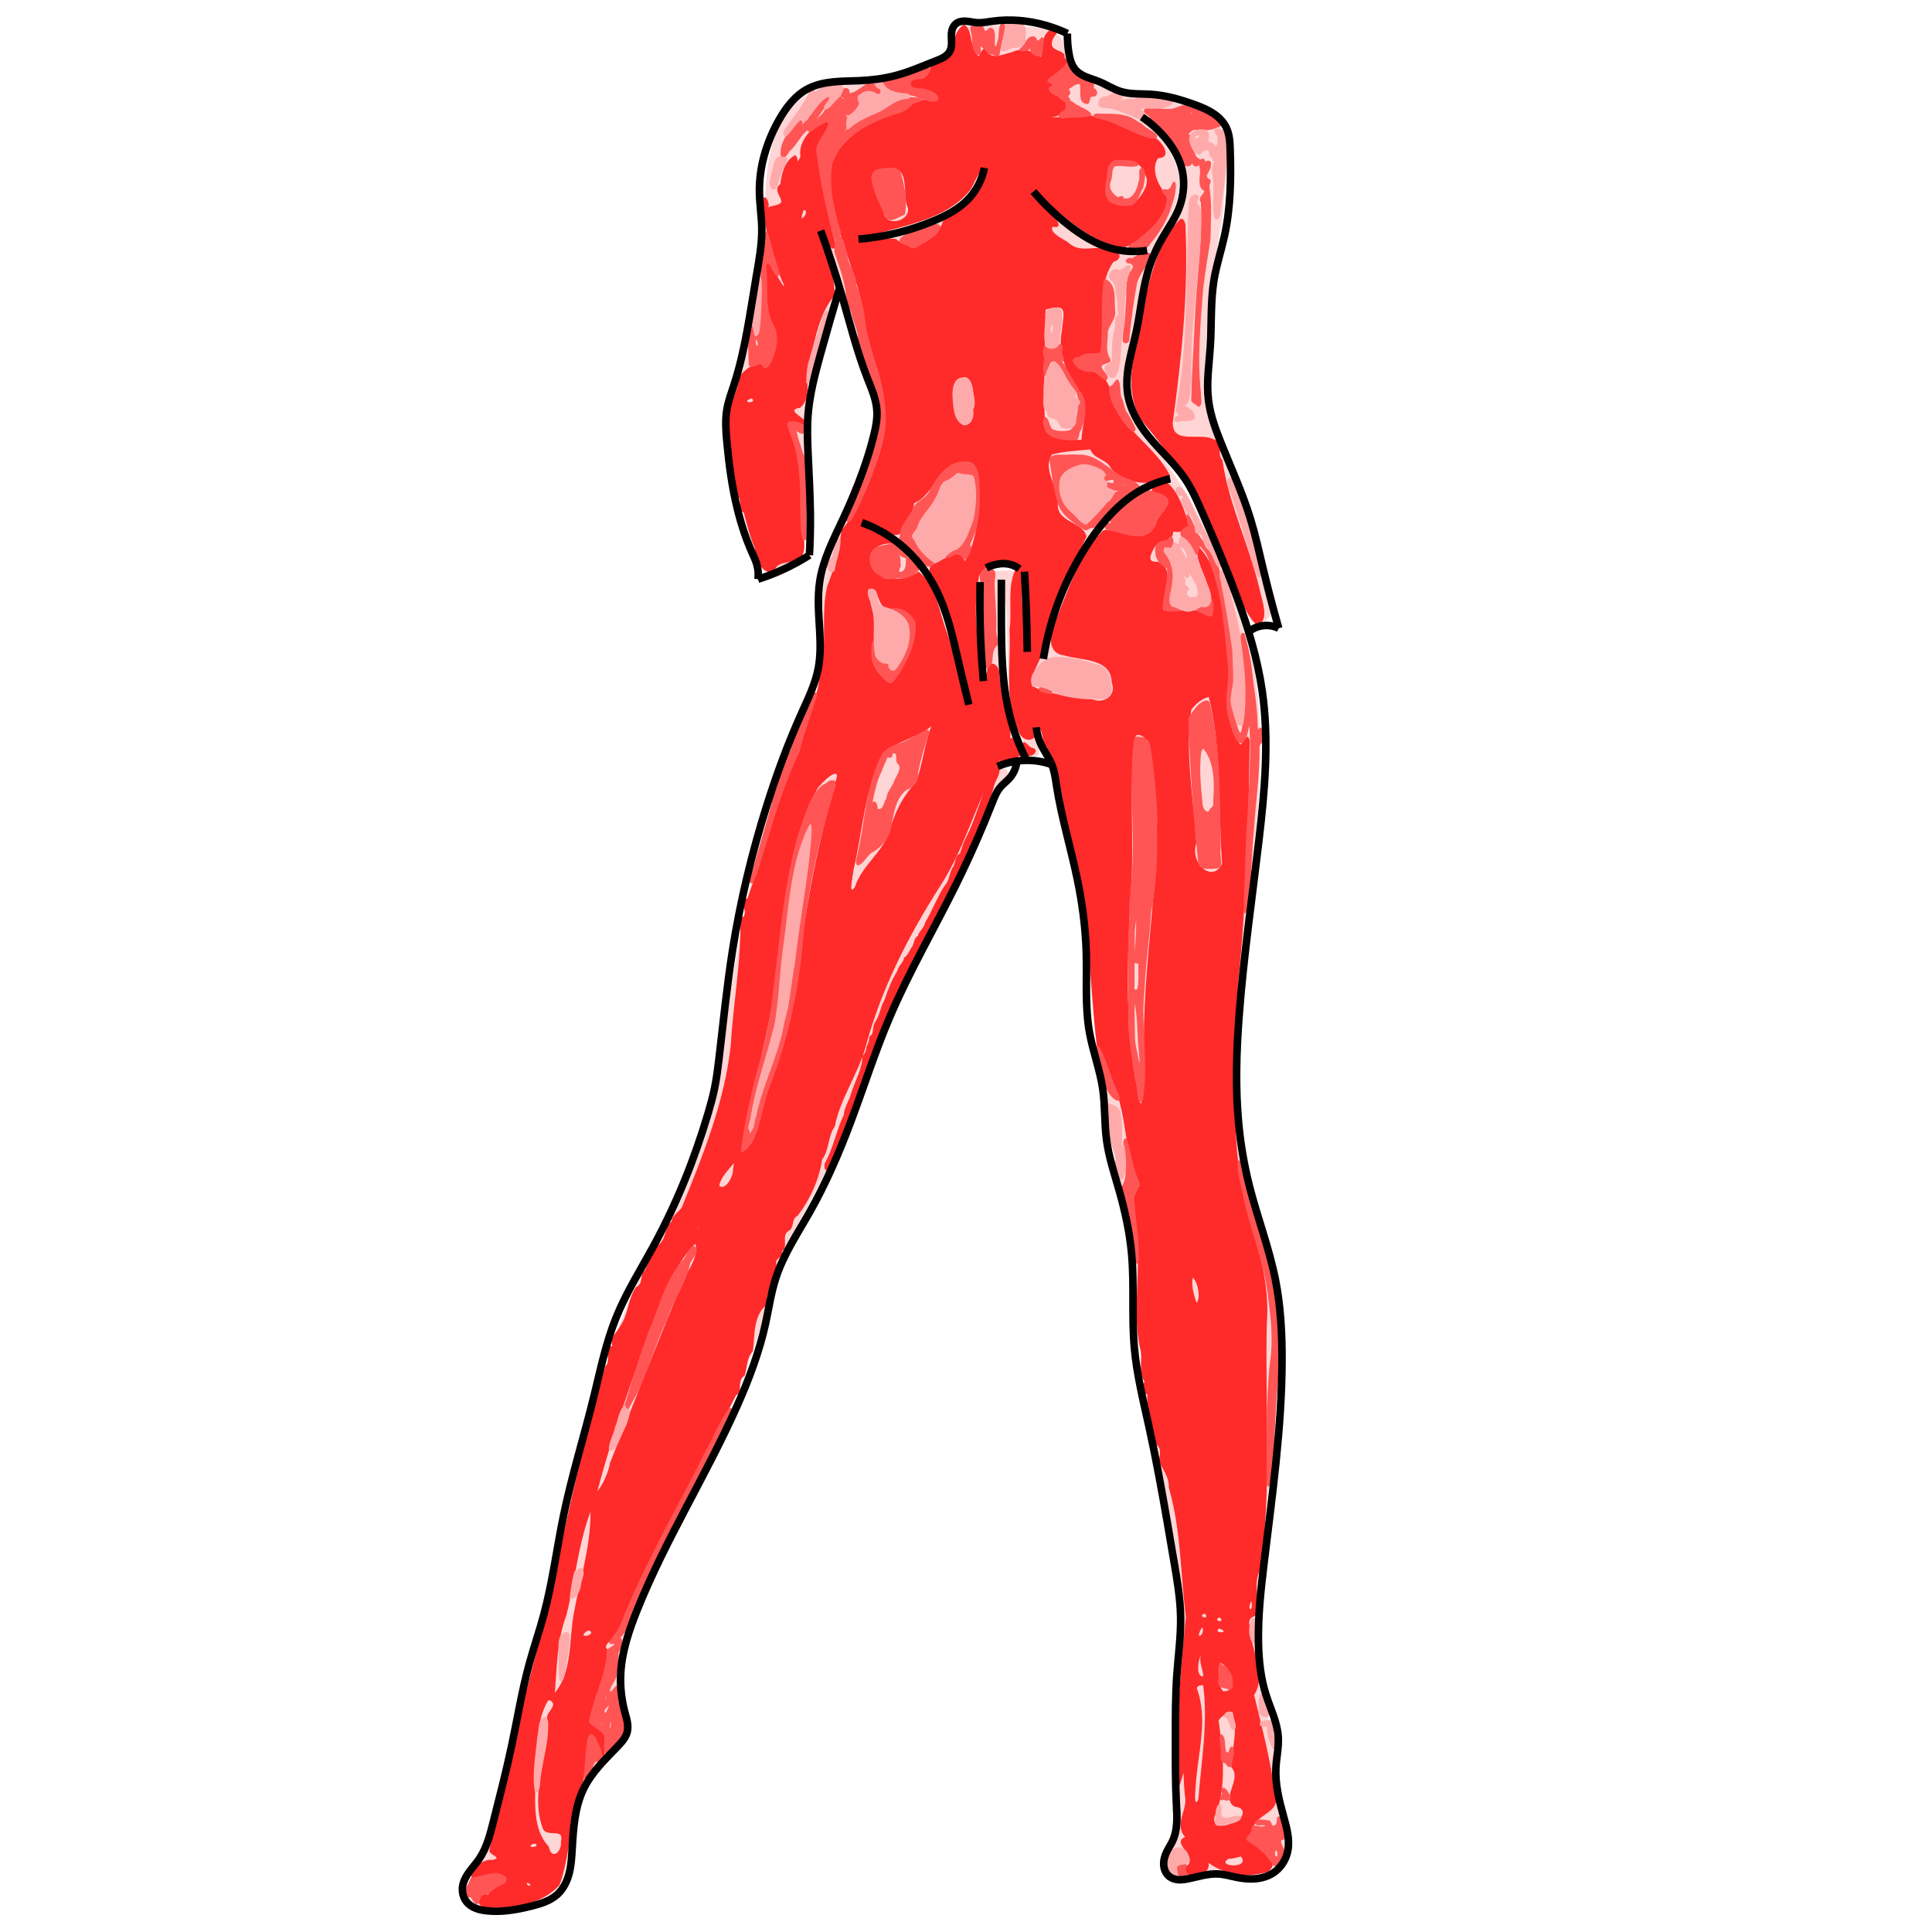 <?xml version="1.0" encoding="UTF-8" standalone="no"?>
<svg
   xmlns:dc="http://purl.org/dc/elements/1.1/"
   xmlns:cc="http://creativecommons.org/ns#"
   xmlns:rdf="http://www.w3.org/1999/02/22-rdf-syntax-ns#"
   xmlns:svg="http://www.w3.org/2000/svg"
   xmlns="http://www.w3.org/2000/svg"
   xmlns:xlink="http://www.w3.org/1999/xlink"
   xmlns:sodipodi="http://sodipodi.sourceforge.net/DTD/sodipodi-0.dtd"
   xmlns:inkscape="http://www.inkscape.org/namespaces/inkscape"
   cursor="default"
   viewBox="0 0 256 256"
   version="1.1"
   id="svg128"
   sodipodi:docname="Latexcatsuit.svg"
   enable-background="new"
   inkscape:version="0.92.4 (5da689c313, 2019-01-14)">
  <sodipodi:namedview
     pagecolor="#ffffff"
     bordercolor="#666666"
     borderopacity="1"
     objecttolerance="10"
     gridtolerance="10"
     guidetolerance="10"
     inkscape:pageopacity="0"
     inkscape:pageshadow="2"
     inkscape:window-width="1920"
     inkscape:window-height="1017"
     id="namedview130"
     showgrid="false"
     inkscape:zoom="2"
     inkscape:cx="143.24087"
     inkscape:cy="188.73005"
     inkscape:window-x="-8"
     inkscape:window-y="-8"
     inkscape:window-maximized="1"
     inkscape:current-layer="layer5" />
  <defs
     id="defs94">
    <inkscape:path-effect
       effect="spiro"
       id="path-effect360"
       is_visible="true" />
    <inkscape:path-effect
       effect="spiro"
       id="path-effect356"
       is_visible="true" />
    <inkscape:path-effect
       effect="spiro"
       id="path-effect352"
       is_visible="true" />
    <inkscape:path-effect
       effect="spiro"
       id="path-effect348"
       is_visible="true" />
    <inkscape:path-effect
       effect="spiro"
       id="path-effect344"
       is_visible="true" />
    <inkscape:path-effect
       effect="spiro"
       id="path-effect340"
       is_visible="true" />
    <inkscape:path-effect
       effect="spiro"
       id="path-effect336"
       is_visible="true" />
    <inkscape:path-effect
       effect="spiro"
       id="path-effect332"
       is_visible="true" />
    <inkscape:path-effect
       effect="spiro"
       id="path-effect328"
       is_visible="true" />
    <inkscape:path-effect
       effect="spiro"
       id="path-effect324"
       is_visible="true" />
    <inkscape:path-effect
       effect="spiro"
       id="path-effect304"
       is_visible="true" />
    <inkscape:path-effect
       effect="spiro"
       id="path-effect296"
       is_visible="true" />
    <inkscape:path-effect
       effect="spiro"
       id="path-effect292"
       is_visible="true" />
    <inkscape:path-effect
       effect="spiro"
       id="path-effect288"
       is_visible="true" />
    <inkscape:path-effect
       effect="spiro"
       id="path-effect284"
       is_visible="true" />
    <inkscape:path-effect
       effect="spiro"
       id="path-effect280"
       is_visible="true" />
    <inkscape:path-effect
       effect="spiro"
       id="path-effect891"
       is_visible="true" />
    <inkscape:path-effect
       effect="spiro"
       id="path-effect887"
       is_visible="true" />
    <inkscape:path-effect
       effect="spiro"
       id="path-effect883"
       is_visible="true" />
    <inkscape:path-effect
       effect="spiro"
       id="path-effect879"
       is_visible="true" />
    <inkscape:path-effect
       effect="spiro"
       id="path-effect875"
       is_visible="true" />
    <inkscape:path-effect
       effect="spiro"
       id="path-effect871"
       is_visible="true" />
    <inkscape:path-effect
       effect="spiro"
       id="path-effect867"
       is_visible="true" />
    <inkscape:path-effect
       effect="spiro"
       id="path-effect863"
       is_visible="true" />
    <inkscape:path-effect
       effect="spiro"
       id="path-effect859"
       is_visible="true" />
    <inkscape:path-effect
       effect="spiro"
       id="path-effect855"
       is_visible="true" />
    <inkscape:path-effect
       effect="spiro"
       id="path-effect719"
       is_visible="true" />
    <inkscape:path-effect
       effect="spiro"
       id="path-effect715"
       is_visible="true" />
    <inkscape:path-effect
       effect="spiro"
       id="path-effect711"
       is_visible="true" />
    <inkscape:path-effect
       effect="spiro"
       id="path-effect707"
       is_visible="true" />
    <inkscape:path-effect
       effect="spiro"
       id="path-effect703"
       is_visible="true" />
    <inkscape:path-effect
       effect="spiro"
       id="path-effect699"
       is_visible="true" />
    <inkscape:path-effect
       effect="spiro"
       id="path-effect695"
       is_visible="true" />
    <inkscape:path-effect
       effect="spiro"
       id="path-effect691"
       is_visible="true" />
    <inkscape:path-effect
       effect="spiro"
       id="path-effect687"
       is_visible="true" />
    <inkscape:path-effect
       effect="spiro"
       id="path-effect683"
       is_visible="true" />
    <inkscape:path-effect
       effect="spiro"
       id="path-effect679"
       is_visible="true" />
    <inkscape:path-effect
       effect="spiro"
       id="path-effect675"
       is_visible="true" />
    <inkscape:path-effect
       effect="spiro"
       id="path-effect671"
       is_visible="true" />
    <inkscape:path-effect
       effect="spiro"
       id="path-effect667"
       is_visible="true" />
    <inkscape:path-effect
       effect="spiro"
       id="path-effect663"
       is_visible="true" />
    <inkscape:path-effect
       effect="spiro"
       id="path-effect659"
       is_visible="true" />
    <inkscape:path-effect
       effect="spiro"
       id="path-effect655"
       is_visible="true" />
    <inkscape:path-effect
       effect="spiro"
       id="path-effect651"
       is_visible="true" />
    <inkscape:path-effect
       effect="spiro"
       id="path-effect647"
       is_visible="true" />
    <inkscape:path-effect
       effect="spiro"
       id="path-effect643"
       is_visible="true" />
    <inkscape:path-effect
       effect="spiro"
       id="path-effect639"
       is_visible="true" />
    <inkscape:path-effect
       effect="spiro"
       id="path-effect635"
       is_visible="true" />
    <inkscape:path-effect
       effect="spiro"
       id="path-effect631"
       is_visible="true" />
    <inkscape:path-effect
       effect="spiro"
       id="path-effect627"
       is_visible="true" />
    <inkscape:path-effect
       effect="spiro"
       id="path-effect619"
       is_visible="true" />
    <inkscape:path-effect
       effect="spiro"
       id="path-effect615"
       is_visible="true" />
    <inkscape:path-effect
       effect="spiro"
       id="path-effect611"
       is_visible="true" />
    <inkscape:path-effect
       effect="spiro"
       id="path-effect607"
       is_visible="true" />
    <inkscape:path-effect
       effect="spiro"
       id="path-effect239"
       is_visible="true" />
    <inkscape:path-effect
       effect="spiro"
       id="path-effect235"
       is_visible="true" />
    <inkscape:path-effect
       effect="spiro"
       id="path-effect231"
       is_visible="true" />
    <inkscape:path-effect
       effect="spiro"
       id="path-effect227"
       is_visible="true" />
    <inkscape:path-effect
       effect="spiro"
       id="path-effect223"
       is_visible="true" />
    <inkscape:path-effect
       effect="spiro"
       id="path-effect219"
       is_visible="true" />
    <inkscape:path-effect
       effect="spiro"
       id="path-effect215"
       is_visible="true" />
    <inkscape:path-effect
       effect="spiro"
       id="path-effect211"
       is_visible="true" />
    <inkscape:path-effect
       effect="spiro"
       id="path-effect207"
       is_visible="true" />
    <inkscape:path-effect
       effect="spiro"
       id="path-effect203"
       is_visible="true" />
    <inkscape:path-effect
       effect="spiro"
       id="path-effect199"
       is_visible="true" />
    <inkscape:path-effect
       effect="spiro"
       id="path-effect195"
       is_visible="true" />
    <inkscape:path-effect
       effect="spiro"
       id="path-effect191"
       is_visible="true" />
    <inkscape:path-effect
       effect="spiro"
       id="path-effect187"
       is_visible="true" />
    <inkscape:path-effect
       effect="spiro"
       id="path-effect183"
       is_visible="true" />
    <inkscape:path-effect
       effect="spiro"
       id="path-effect179"
       is_visible="true" />
    <inkscape:path-effect
       effect="spiro"
       id="path-effect175"
       is_visible="true" />
    <inkscape:path-effect
       effect="spiro"
       id="path-effect171"
       is_visible="true" />
    <inkscape:path-effect
       effect="spiro"
       id="path-effect167"
       is_visible="true" />
    <linearGradient
       id="innoGrad2">
      <stop
         offset="0"
         stop-color="#f55"
         id="stop72" />
      <stop
         offset="1"
         stop-color="#ff8080"
         id="stop74" />
    </linearGradient>
    <linearGradient
       id="innoGrad3">
      <stop
         offset="0"
         stop-color="#f55"
         id="stop77" />
      <stop
         offset=".105"
         stop-color="#ff8080"
         id="stop79" />
      <stop
         offset=".777"
         stop-color="#ff8080"
         id="stop81" />
      <stop
         offset="1"
         stop-color="#f55"
         id="stop83" />
    </linearGradient>
    <linearGradient
       id="innoGrad1">
      <stop
         offset="0"
         stop-color="#f55"
         id="stop86" />
      <stop
         offset="1"
         stop-color="#ff2a2a"
         id="stop88" />
    </linearGradient>
    <linearGradient
       id="linearGradient946"
       x1="129.911"
       x2="129.866"
       y1="804.326"
       y2="807.719"
       gradientTransform="translate(-567.547,-798.777)"
       gradientUnits="userSpaceOnUse"
       xlink:href="#innoGrad1" />
    <linearGradient
       id="linearGradient954"
       x1="93.616"
       x2="121.116"
       y1="810.353"
       y2="813.076"
       gradientTransform="translate(-567.547,-798.777)"
       gradientUnits="userSpaceOnUse"
       xlink:href="#innoGrad3" />
    <linearGradient
       id="linearGradient966"
       x1="170.714"
       x2="164.152"
       y1="809.996"
       y2="810.398"
       gradientTransform="translate(-567.547,-798.777)"
       gradientUnits="userSpaceOnUse"
       xlink:href="#innoGrad2" />
  </defs>
  <g
     inkscape:groupmode="layer"
     id="layer5"
     inkscape:label="Color 2"
     style="display:inline">
    <path
       style="fill:#ffd5d5;fill-opacity:1;stroke-width:0.5"
       d="m 131.03,3.342 c -1.802,-0.111 -5.111,-0.139 -4.692,2.571 0.023,2.653 -3.683,2.867 -5.532,3.819 -4.044,1.646 -8.483,1.156 -12.618,2.209 -5.585,2.287 -6.724,9.139 -6.779,14.482 -0.306,9.377 -1.955,18.65 -4.388,27.689 -0.538,7.135 0.923,14.532 4.076,20.932 1.748,1.436 3.954,-1.107 5.448,-1.78 0.305,-7.436 -0.393,-15.013 0.561,-22.357 1.019,-4.489 2.972,-8.988 3.426,-13.472 -0.4,-2.284 -2.351,-4.862 -1.69,-7.114 2.91,6.802 4.663,14.357 7.151,21.431 1.953,5.275 -1.569,10.417 -3.085,15.317 -1.816,4.426 -4.425,8.785 -3.843,13.775 -0.145,4.287 0.642,8.768 -1.844,12.564 -6.782,14.759 -9.647,30.89 -11.582,46.888 -1.266,10.476 -5.86,20.093 -10.906,29.233 -5.333,10.656 -7.081,22.624 -10.031,34.061 -2.138,11.081 -5.448,21.875 -7.639,32.953 -0.955,4.609 -2.463,9.114 -5,13.084 -1.007,2.215 1.707,3.526 3.564,3.014 3.495,-0.095 8.595,-0.575 9.238,-4.907 0.787,-4.963 0.679,-10.486 4.518,-14.284 1.449,-1.775 4.053,-3.639 2.974,-6.268 -1.05,-6.209 0.447,-12.418 3.382,-17.918 6.038,-12.991 13.827,-25.429 16.62,-39.672 2.409,-6.971 7.158,-12.869 9.363,-19.951 5.412,-15.551 13.25,-30.078 20.217,-44.957 0.123,-0.964 2.549,-2.171 1.202,-2.834 -1.761,0.096 -0.048,-1.598 0.914,-1.492 1.652,-1.075 -0.555,-3.268 -0.457,-4.727 -1.318,-6.1 -1.434,-12.509 -1.083,-18.686 0.776,-0.487 0.534,1.863 0.698,2.289 0.761,6.93 -0.866,14.956 3.623,20.905 1.812,0.49 0.207,-2.039 0.168,-2.838 -0.539,-2.013 1.027,-0.155 1.257,0.599 2.938,6.235 3.551,13.244 5.17,19.881 1.28,8.551 0.718,17.341 2.907,25.771 0.517,6.173 1.777,12.216 3.368,18.19 1.436,9.046 0.619,18.416 3.067,27.357 1.327,7.929 3.425,15.812 3.97,23.822 -0.445,10.471 0.166,21.049 -1.127,31.455 -1.116,1.409 -1.164,4.68 1.346,4.194 3.748,-1.309 8.103,0.412 11.742,-1.178 3.013,-2.276 0.502,-5.994 0.552,-8.95 -0.487,-5.027 -0.62,-10.15 -2.28,-14.969 -1.746,-14.407 2.758,-28.696 2.023,-43.155 -0.09,-5.176 0.62,-10.47 -1.58,-15.34 -3.299,-9.689 -4.823,-19.95 -3.657,-30.149 0.997,-15.348 4.886,-30.798 2.431,-46.189 -2.601,-10.107 -6.255,-20.288 -12.658,-28.641 -2.914,-2.877 -5.355,-6.757 -4.371,-11.031 0.537,-4.912 2.113,-9.914 2.755,-14.686 -3.407,-0.853 -7.215,-1.108 -9.948,-3.675 -1.668,-1.605 -4.537,-2.859 -5.135,-5.175 2.63,1.158 4.568,4.179 7.361,5.454 2.366,1.64 5.828,1.66 8.147,2.565 2.33,-3.573 5.478,-8.237 3.037,-12.575 -0.809,-2.173 -2.916,-3.462 -4.075,-5.279 0.732,-0.917 2.058,1.164 2.64,1.588 3.315,2.991 4.399,7.988 1.967,11.852 -3.915,6.969 -5.427,15.044 -5.917,22.936 1.623,6.112 7.492,9.871 9.676,15.77 2.503,4.624 3.777,9.823 6.073,14.501 1.235,0.912 3.444,-0.471 2.333,-2.062 -1.879,-9.025 -5.509,-17.56 -8.174,-26.322 -0.784,-8.733 0.84,-17.444 2.207,-26.047 0.08,-3.707 1.091,-7.912 -0.563,-11.359 -3.523,-3.041 -8.371,-3.317 -12.751,-3.969 -3.122,-1.027 -7.655,-2.044 -7.734,-6.16 -0.428,-3.253 -4.799,-2.572 -7.118,-2.941 -0.971,-0.044 -1.943,-0.052 -2.915,-0.045 z m -0.314,18.924 c 0.178,2.279 -2.149,4.338 -3.744,5.777 -3.93,2.375 -8.687,3.731 -13.138,4.047 0.346,-1.564 2.959,-0.933 4.152,-1.551 4.699,-1.097 9.857,-3.097 11.993,-7.766 0.203,-0.203 0.431,-0.479 0.736,-0.508 z m 23.984,40.862 c 0.969,0.672 -1.274,1.334 -1.741,1.561 -8.078,4.13 -12.135,13.242 -14.124,21.669 -0.068,0.729 -1.077,1.47 -0.911,0.24 1.688,-8.747 5.959,-17.977 14.003,-22.532 0.878,-0.4 1.799,-0.865 2.773,-0.938 z m -40.235,5.739 c 6.016,2.298 10.529,7.859 11.71,14.179 0.863,3.359 2.23,6.834 2.569,10.211 -1.237,0.196 -1.081,-2.15 -1.569,-2.882 -1.65,-7.284 -3.665,-15.865 -10.94,-19.565 -0.444,-0.425 -2.373,-1.291 -1.77,-1.942 z m 18.182,5.521 c 2.69,-0.473 3.987,2.247 3.664,4.579 -0.03,2.241 0.539,5.515 -0.138,7.212 -1.098,-3.275 -0.203,-7.063 -1.399,-10.224 -1.001,-0.916 -3.497,0.367 -3.82,-0.969 0.372,-0.516 1.125,-0.546 1.693,-0.599 z m -2.767,2.92 c 1.043,3.467 0.122,7.501 0.835,11.16 0.451,0.787 -0.191,2.847 -0.667,1.117 -0.73,-3.974 -1.125,-8.238 -0.429,-12.208 0.064,-0.075 0.17,-0.085 0.261,-0.069 z"
       id="path362"
       inkscape:connector-curvature="0" />
  </g>
  <g
     inkscape:groupmode="layer"
     id="layer2"
     inkscape:label="Color"
     style="display:inline">
    <path
       style="fill:#ff2a2a;fill-opacity:1;stroke-width:0.5"
       d="m 127.743,3.281 c -2.017,1.086 -0.898,4.631 -3.63,5.121 -1.389,0.24 -0.826,2.225 -2.509,1.895 -1.684,-0.05 -1.441,1.982 0.195,1.514 0.695,-0.041 2.905,0.744 2.302,1.504 -1.466,-0.219 -3.414,-0.217 -4.079,1.264 -4.39,1.012 -9.895,3.586 -10.16,8.753 0.147,6.876 4.133,12.959 4.783,19.776 1.068,5.441 3.96,10.796 1.903,16.345 -0.996,3.886 -2.482,7.723 -5.05,10.807 -0.316,2.503 -0.908,4.958 -1.867,7.358 -0.944,3.676 0.102,7.851 -1.021,11.332 0.012,3.259 -1.821,6.468 -2.63,9.636 0.169,1.327 -1.401,2.599 -1.558,4.095 -2.204,5.309 -3.416,11.014 -5.384,16.362 -1.365,0.136 0.534,2.365 -0.95,2.575 0.174,5.497 -0.933,11.249 -1.252,16.818 -0.81,7.548 -3.677,14.611 -6.501,21.566 -0.44,0.594 -1.412,1.209 -1.316,1.846 -1.071,0.723 -0.623,2.566 -2.012,3.236 -0.943,0.793 -1.182,2.613 -1.571,3.277 -0.72,0.449 -0.101,1.729 -1.177,2.2 -1.077,1.502 -0.985,3.669 -2.128,5.222 -0.513,0.913 -1.336,1.462 -0.996,2.545 -1.394,0.216 0.018,1.936 -0.926,2.692 -4.327,14.528 -6.736,29.531 -10.759,44.13 -1.338,6.706 -3.115,13.337 -4.605,19.991 -0.098,0.716 1.884,0.976 0.395,1.314 -1.248,-0.222 -3.426,1.465 -2.6,2.602 1.258,-0.287 3.779,-1.523 4.415,0.144 -0.679,0.748 -2.246,0.644 -2.354,1.881 -1.444,-0.842 -1.893,1.602 -0.356,1.639 3.348,0.256 7.455,-0.335 9.798,-2.934 1.593,-4.553 1.432,-9.547 3.205,-14.046 0.67,-1.862 0.084,-4.209 0.87,-5.907 1.27,0.374 1.494,4.818 2.005,1.996 0.518,-1.764 -0.754,-2.901 -2.075,-3.648 0.605,-3.161 2.416,-6.325 2.435,-9.567 -1.099,-0.677 1.299,-1.676 1.47,-2.532 1.391,-3.082 2.39,-6.415 4.174,-9.369 3.816,-7.264 7.453,-14.633 11.322,-21.845 1.002,-0.471 -0.031,-1.971 1.118,-2.569 0.389,-1.121 0.189,-2.325 1.092,-3.251 0.259,-2.111 0.042,-4.821 1.866,-6.172 -0.387,-1.765 1.371,-3.403 1.26,-5.308 -0.318,-0.962 1.115,-0.948 0.704,-1.771 1.012,-0.519 -0.283,-2.218 1.096,-2.803 0.628,-0.736 0.106,-1.389 1.039,-1.937 1.644,-2.185 2.82,-4.776 3.211,-7.407 0.983,-1.338 0.753,-3.134 1.684,-4.406 0.694,-3.679 3.142,-6.991 4.117,-10.675 2.057,-7.557 5.595,-14.505 9.789,-21.078 3.781,-5.722 5.091,-12.703 8.95,-18.309 1.338,-3.228 -0.954,-6.683 -1.077,-9.984 0.11,-1.14 -1.494,-1.96 -1.594,-0.436 -0.007,0.896 -0.755,1.721 -0.769,0.244 -0.472,-4.154 -1.2,-8.539 -0.305,-12.64 0.847,-1.687 3.835,-2.999 5.023,-1.251 -1.426,2.361 -0.594,5.644 -0.988,8.324 0.236,4.606 -0.862,9.811 1.467,14.002 0.867,1.088 2.397,0.552 2.068,-0.844 0.986,-0.589 0.674,1.852 1.338,2.295 2.405,4.342 2.16,9.499 3.624,14.179 2.127,8.32 2.086,16.978 3.063,25.436 1.187,1.335 1.252,3.679 2.259,5.295 1.854,4.215 1.339,9.316 3.415,13.32 -1.7,1.179 -0.493,4.03 -0.445,5.761 0.727,5.177 -0.575,10.593 0.476,15.682 0.493,1.429 -0.319,3.185 0.619,4.491 -0.376,0.712 -0.197,1.794 0.386,1.673 -0.207,2.193 1,4.329 0.965,6.562 0.919,0.467 0.767,1.251 0.536,2.24 0.449,1.122 1.403,2.109 1.332,3.575 1.628,5.571 1.545,11.473 2.266,17.125 -0.757,7.67 -1.412,15.379 -1.125,23.093 1.228,-3.068 0.613,-3.383 0.982,0.519 0.502,1.964 -1.535,3.794 0.042,5.564 -1.851,0.818 1.383,2.207 0.431,3.657 -1.509,0.784 0.135,1.845 1.172,1.335 1.045,0.117 1.688,-0.814 1.492,-1.575 2.186,1.641 5.216,2.015 7.856,1.208 1.912,-1.3 -0.984,-3.256 -2.09,-3.913 -1.921,-0.756 0.626,-0.695 0.096,-1.809 0.484,-1.995 3.814,-2.152 2.97,-4.531 -0.587,-4.455 -1.741,-8.895 -2.788,-13.191 1.742,-2.663 -0.527,-6.063 -0.516,-8.959 -0.369,-0.994 0.073,-1.383 0.887,-1.594 0.476,-1.934 -0.613,-4.12 0.436,-6.009 1.582,-10.785 0.611,-21.765 0.88,-32.633 0.44,-5.452 -1.285,-10.607 -2.799,-15.748 -2.319,-9.549 -1.145,-19.533 -1.024,-29.281 1.12,-10.643 1.412,-21.459 1.544,-32.181 -0.302,-1.551 -0.956,0.632 -1.283,0.458 -1.413,-2.371 -2.09,-5.648 -1.354,-8.344 0.109,-3.016 -0.744,-6.199 -0.85,-9.281 -0.418,-2.997 -1.157,-6.418 -3.29,-8.591 -0.667,1.606 1.013,3.766 1.271,5.473 0.154,1.06 1.155,2.939 0.304,3.755 -1.763,-1.461 -4.136,-0.425 -6.186,-0.805 -0.303,-1.876 1.794,-5.486 -0.792,-6.413 -1.484,0.108 -0.967,-0.904 -0.456,-1.875 0.609,-1.079 2.495,-0.558 2.512,-2.118 1.094,0.204 2.509,-0.164 1.876,-1.624 -0.592,-1.699 -1.325,-3.8 -2.689,-4.881 -2.043,0.203 -3.078,1.429 -0.479,1.699 1.818,1.185 -1.328,2.881 -1.333,4.344 -1.42,2.26 -4.645,-0.248 -6.691,0.32 -3.182,3.194 -4.548,7.866 -6.303,11.949 -0.686,1.535 -1.24,4.268 1.123,4.582 2.212,0.711 6.272,0.323 6.339,3.582 0.679,1.75 -0.975,2.853 -2.54,2.26 -2.621,-0.582 -5.749,-0.451 -8.024,-1.818 -0.234,-2.203 1.878,-3.835 1.679,-6.124 0.968,-4.846 3.462,-9.221 5.555,-13.624 -0.462,-2.062 -3.918,-1.807 -3.809,-4.304 0.169,-2.219 -2.152,-4.596 -0.746,-6.593 1.574,-0.415 3.504,-0.513 5.052,-0.66 0.524,1.371 2.185,1.223 2.775,2.564 2.103,2.159 5.224,2.373 7.806,0.958 -1.702,-3.637 -6.168,-6.071 -7.672,-10.069 -0.083,-2.023 -1.421,-4.245 -3.672,-3.976 -0.99,-0.109 -2.152,-1.948 -0.555,-1.498 0.523,-1.426 3.569,0.636 2.909,-1.709 0.415,-3.596 -0.769,-7.989 1.487,-11.134 1.002,-0.21 1.119,-1.282 -0.031,-1.419 -1.953,-1.118 -4.206,0.548 -5.957,-1.129 -0.527,-0.402 -2.573,-1.283 -2.092,-2.097 1.909,0.435 -0.131,-1.86 -0.698,-2.298 -0.359,-0.433 -1.861,-1.879 -1.588,-2.038 3.69,2.602 7.101,6.592 11.861,7.066 2.718,-1.028 5.423,-3.605 5.872,-6.542 -1.232,-1.24 -2.564,-3.599 -1.476,-5.266 2.059,-0.063 0.483,-2.358 -0.601,-2.841 -2.214,0.142 -3.832,-1.921 -6.065,-2.227 -2.855,-1.279 -5.785,0.113 -8.725,-0.55 1.375,0.588 4.56,-0.384 2.861,-2.165 -0.566,-0.915 -2.81,-0.983 -1.21,-1.884 -0.149,-0.768 -1.635,-0.245 -0.253,-1.037 0.905,-0.584 2.725,-1.662 1.608,-2.642 0.263,-1.153 -2.177,-0.614 -1.603,-2.261 0.128,-0.678 1.546,-1.586 -0.044,-1.506 -1.43,0.501 -1.411,2.815 -1.464,3.694 -1.179,-0.711 -2.328,-1.343 -3.785,-0.655 -1.265,0.292 -3.034,1.206 -3.582,-0.464 -0.805,-0.024 -0.771,1.969 -1.24,0.418 -0.856,-0.895 -0.511,-3.11 -1.589,-3.568 z m 21.147,18.025 c 1.5,-0.209 2.458,0.641 2.861,1.911 0.787,1.083 -0.691,3.12 -1.717,3.903 -1.677,0.519 -4.181,-0.463 -3.331,-2.559 0.157,-1.553 -0.173,-3.879 2.187,-3.256 z m -18.32,1.011 c 0.569,0.533 -0.602,2.101 -0.987,2.816 -1.175,1.806 -2.99,3.1 -4.651,4.18 -0.437,1.848 -2.687,2.866 -4.173,3.583 -0.505,-0.69 -1.452,-0.577 -1.977,-1.206 -1.468,-0.324 -3.639,0.371 -4.755,-9.76e-4 4.869,-1.827 11.027,-2.167 14.52,-6.49 0.634,-0.889 0.943,-2.462 2.023,-2.882 z m -12.397,0.039 c 2.348,-0.096 1.461,3.459 1.997,4.838 0.961,1.985 -2.908,3.151 -3.069,0.83 -0.489,-1.607 -2.204,-3.897 -1.12,-5.43 0.708,-0.196 1.501,-0.19 2.192,-0.238 z m 22.532,21.524 c -0.7,3.318 1.028,6.297 2.861,8.844 0.523,1.819 -0.185,3.719 -0.27,5.553 -1.898,0.031 -5.192,0.268 -4.856,-2.602 -0.206,-4.86 0.09,-9.765 0.101,-14.648 3.062,-0.889 2.381,0.289 2.164,2.854 z m -12.687,6.138 c 1.347,1.383 0.905,3.993 0.662,5.83 -1.704,1.567 -2.49,-2 -2.366,-3.209 -0.051,-1.22 0.132,-2.674 1.704,-2.621 z m 0.293,11.282 c 1.788,0.296 1.091,2.998 1.428,4.339 -0.006,2.913 -0.516,6.602 -1.924,8.752 -0.427,-2.281 -3.305,0.172 -4.405,0.445 -0.965,1.292 1.319,3.249 1.645,4.915 1.495,4.392 2.994,9.003 3.507,13.557 -1.791,-2.454 -1.899,-6.271 -2.988,-9.218 -1.097,-2.761 -1.404,-6.46 -3.864,-8.354 -1.759,1.394 -5.341,1.455 -6.312,-0.942 -0.528,-1.843 1.175,-2.954 2.915,-2.749 -0.282,-1.349 -3.43,-1.342 -3.939,-2.686 1.78,-0.515 3.339,2.211 4.891,1.363 0.356,-1.44 1.817,-2.549 1.847,-4.023 3.028,-1.348 3.179,-5.808 7.199,-5.398 z m 7.347,14.433 c 1.186,3.133 0.57,6.761 0.47,10.067 -0.314,-3.275 -1.143,-6.922 -0.51,-10.066 l 0.023,-0.003 z m -20.15,2.305 c 1.178,0.547 0.71,2.665 2.47,2.657 2.02,-0.266 3.839,1.47 3.145,3.509 -0.439,2.238 -1.579,4.914 -3.207,6.268 -1.827,-1.255 -3.018,-3.427 -2.062,-5.609 0.504,-2.297 -0.578,-4.584 -0.828,-6.689 0.106,-0.15 0.314,-0.182 0.482,-0.135 z m 44.665,14.318 c 1.766,7.143 1.211,14.76 1.764,22.093 -1.203,2.583 -4.323,0.08 -3.419,-2.773 -0.355,-5.833 -1.522,-11.862 -0.671,-17.62 0.576,-0.756 1.38,-1.499 2.327,-1.7 z m -36.766,3.853 c -0.915,2.407 -1.159,5.159 -2.057,7.516 -1.82,1.846 -2.897,4.165 -3.55,6.659 -1.022,2.7 -3.651,4.406 -4.515,7.137 -0.963,1.454 -0.211,-1.729 -0.189,-2.266 1.224,-5.179 1.456,-10.85 4.06,-15.541 1.789,-1.594 4.475,-1.925 6.251,-3.505 z m 27.572,1.186 c 2.088,0.654 1.342,3.93 1.892,5.584 1.36,12.392 -1.707,24.691 -1.255,37.101 -0.107,1.915 0.029,4.896 -0.468,6.254 -2.269,-9.349 -1.795,-18.969 -1.278,-28.495 0.463,-6.756 -0.371,-13.651 0.626,-20.326 0.106,-0.148 0.322,-0.102 0.484,-0.118 z m -40.282,6.194 c -2.231,7.973 -3.936,16.081 -4.806,24.329 -0.483,7.132 -3.453,13.671 -5.29,20.473 -0.257,1.549 -1.098,3.547 -2.325,4.261 0.982,-8.224 4.071,-16.105 4.61,-24.44 1.228,-7.944 1.56,-16.39 5.385,-23.63 0.387,-0.763 3.412,-3.577 2.428,-0.993 z m -13.581,51.413 c 0.078,0.834 -0.988,2.829 -1.815,2.111 0.244,-1.21 1.23,-2.086 1.969,-3.011 l -0.084,0.493 z m -4.421,7.304 c -0.406,0.937 -0.29,0.484 0,0 z m -0.555,2.497 c 0.581,2.266 -1.865,4.345 -2.303,6.532 -3.089,7.456 -6.016,14.975 -8.99,22.47 -0.236,1.312 -0.973,2.965 -1.695,3.794 2.43,-9.151 5.786,-18.142 9.162,-27.013 1.119,-1.997 2.153,-4.201 3.826,-5.783 z m 65.903,4.469 c 0.797,0.799 1.032,2.892 0.504,3.365 -0.357,-1.035 -0.723,-2.295 -0.504,-3.365 z m -79.801,31.453 c -0.039,4.547 -1.491,8.897 -2.254,13.327 -0.579,3.38 -0.188,7.495 -2.461,10.253 0.257,-3.385 0.284,-7.009 1.522,-10.279 1.139,-4.56 1.544,-9.306 3.196,-13.726 z m 87.577,11.448 c 0.292,1.562 -0.71,1.231 0,0 z m -6.203,1.634 c 0.882,0.857 -1.125,0.463 0,0 z m 2,0.5 c 0.882,0.857 -1.125,0.463 0,0 z m -2.297,1.355 c 0.39,0.864 -0.839,1.715 -0.333,0.503 0.086,-0.152 0.283,-0.583 0.333,-0.503 z m 2.272,0.146 c 1.591,0.563 -0.878,0.728 -0.104,-9.8e-4 l 0.048,-0.005 z m -83.443,0.264 c 0.893,0.632 -1.806,1.128 -0.426,0.089 0.127,-0.074 0.279,-0.117 0.426,-0.089 z m 80.978,3.231 c -0.3,0.924 0.321,1.992 0.312,2.846 -1.058,0.018 -0.637,-2.285 -0.312,-2.846 z m 2.548,1.012 c 1.39,0.477 2.501,4.033 0.371,3.77 -0.722,-0.883 -0.668,-2.794 -0.371,-3.77 z m -2.256,2.987 c 0.687,4.942 -0.26,10.137 -0.629,15.133 -0.659,1.279 -0.367,-1.403 -0.359,-1.701 0.234,-4.317 1.72,-8.803 0.161,-13.007 0.034,-0.404 0.519,-0.418 0.827,-0.425 z m -86.522,2.002 c 1.284,0.79 -1.003,1.673 -0.269,2.778 -0.069,4.701 -2.444,9.733 -0.663,14.299 0.65,1.126 2.837,-0.236 2.358,1.629 0.168,1.36 -1.239,2.578 -1.604,0.687 -2.572,-2.775 -1.57,-7.101 -1.816,-10.561 0.311,-2.913 0.218,-6.328 1.726,-8.81 0.087,-0.024 0.179,-0.028 0.269,-0.022 z m 90.372,1.519 c 0.869,2.434 -0.081,4.93 -0.123,7.33 1.529,1.643 -1.497,4.057 0.459,5.248 1.982,0.155 0.824,2.122 -0.512,2.23 -1.312,0.644 -2.917,0.166 -1.885,-1.476 1.357,-3.939 0.783,-8.228 0.267,-12.206 0.387,-0.585 1.141,-0.993 1.794,-1.127 z m -92.312,17.487 c 0.713,0.466 -1.444,0.66 -0.354,0.022 0.115,-0.03 0.236,-0.038 0.354,-0.022 z m 93.47,1.682 c 1.354,1.696 -3.447,1.36 -1.64,0.31 0.564,0.008 1.103,-0.182 1.64,-0.31 z m -94.615,3.479 c 1.087,0.337 -0.054,0.678 0,0 z"
       id="path364"
       inkscape:connector-curvature="0" />
    <path
       style="fill:#ff2a2a;fill-opacity:1;stroke-width:0.5"
       d="m 109.505,15.979 c -1.907,0.717 -3.767,2.662 -3.446,4.812 -0.657,1.185 -0.102,0.141 -0.709,-0.23 -1.42,0.733 -1.817,2.597 -1.946,3.831 -1.041,0.749 0.186,1.709 0.119,2.368 -0.242,0.523 -1.438,0.456 -1.723,0.749 0.279,-0.701 -0.551,-2.137 -0.859,-0.852 0.46,3.773 1.322,7.669 2.948,11.134 0.181,0.776 -1.502,-2.202 -1.725,-2.786 -1.578,-1.725 -0.445,3.761 -0.547,5.334 -0.343,2.053 1.734,3.208 1.128,5.22 -0.152,0.965 -0.565,3.06 -1.44,3.152 -0.553,-1.432 -2.86,0.395 -3.374,1.259 -0.021,2.099 -1.812,3.8 -1.361,6.071 0.249,3.254 0.421,6.632 1.175,9.768 0.763,0.522 -0.247,1.644 0.816,2.112 0.419,1.612 0.805,3.178 1.455,4.709 0.004,1.264 1.12,4.122 2.7,2.8 0.436,-1.268 2.685,-0.579 3.537,-1.737 0.934,-1.624 -0.461,-3.721 -0.032,-5.531 0.325,-4.091 -0.231,-8.202 -1.834,-12.004 0.275,-0.871 3.406,1.148 2.189,-0.503 -0.77,-0.718 -2.242,-1.37 -0.552,-1.622 1.908,-1.65 0.248,-4.486 1.344,-6.571 0.715,-2.82 1.294,-6.125 3.191,-8.264 0.237,-2.904 -1.635,-5.874 -2.068,-8.402 1.379,-0.312 1.161,2.895 2.217,1.98 -0.372,-4.013 -2.078,-7.855 -2.189,-11.957 -0.947,-1.927 1.678,-3.078 1.354,-4.72 -0.095,-0.094 -0.234,-0.131 -0.365,-0.12 z m -2.938,11.823 c 0.792,0.197 -0.74,2.051 -0.23,0.492 0.044,-0.164 0.076,-0.392 0.23,-0.492 z m -2.468,1.387 c 0.27,0.691 -0.248,-0.521 0,0 z m -4.458,23.617 c 0.773,0.729 -1.695,0.563 -0.104,9.77e-4 l 0.057,-0.006 z"
       id="path366"
       inkscape:connector-curvature="0" />
    <path
       style="fill:#ff2a2a;fill-opacity:1;stroke-width:0.5"
       d="m 156.425,28.988 c -2.59,2.512 -3.663,6.442 -4.536,9.898 -0.56,5.439 -3.765,11.564 -0.662,16.762 4.099,4.937 7.94,10.13 10.173,16.219 1.821,3.488 2.336,7.822 4.953,10.814 1.834,0.083 1.047,-2.722 0.744,-3.748 -1.277,-6.13 -4.259,-11.847 -5.125,-17.982 -0.857,-0.735 0.396,-2.404 -1.191,-2.748 -1.714,-0.952 -5.459,0.774 -5.38,-2.206 1.18,-8.681 2.109,-17.499 1.668,-26.275 -0.059,-0.319 -0.233,-0.791 -0.644,-0.733 z"
       id="path368"
       inkscape:connector-curvature="0" />
    <path
       style="fill:#ff5555;fill-opacity:1;stroke-width:0.177"
       d="m 96.623,186.559 c -1.26,1.727 -2.054,3.798 -3.113,5.664 -3.734,7.496 -8.001,14.757 -11.105,22.545 -0.334,1.035 -1.062,1.867 -1.675,2.73 -0.132,0.545 0.649,0.259 0.683,0.335 -0.236,0.511 -1.097,0.437 -1.003,1.16 -0.217,3.194 -1.855,6.094 -2.383,9.213 0.44,0.503 1.154,0.857 1.67,1.346 0.706,0.321 0.189,1.36 0.379,1.968 -0.23,1.679 1.007,0.371 1.465,-0.267 0.822,-0.795 1.541,-1.875 1.169,-3.07 -0.103,-0.944 -0.355,-1.956 -0.759,-2.746 -0.099,-0.652 0.317,-1.74 -0.291,-2.09 -0.203,0.143 -0.687,1.006 -0.867,0.735 0.129,-0.831 0.982,-1.48 0.958,-2.411 0.338,-0.874 0.179,-1.801 0.204,-2.683 0.331,-0.615 0.875,-1.346 0.255,-1.981 1.481,-1.46 1.687,-3.678 2.618,-5.469 3.6,-8.395 8.394,-16.21 12.111,-24.547 0.113,-0.214 -0.041,-0.551 -0.318,-0.431 z m -16.225,38.132 c -0.25,0.874 -0.3,0.448 0,0 z m 0.384,1.158 c -0.192,0.241 -0.47,1.391 -0.656,1.029 -0.162,-0.433 0.627,-0.849 0.656,-1.029 z m 0.148,2.383 c 0.018,0.392 -0.139,1.278 -0.132,0.441 0.01,-0.119 0.161,-0.825 0.132,-0.441 z m -1.13,0.138 c 0.145,0.084 -0.242,0.299 0,0 z m 0.81,2.093 c -0.087,0.05 -0.169,-0.043 0,0 z"
       id="path370"
       inkscape:connector-curvature="0" />
    <path
       style="fill:#ff5555;fill-opacity:1;stroke-width:0.177"
       d="m 78.332,229.783 c -0.757,0.414 -0.535,1.582 -0.718,2.311 -0.037,1.161 -0.212,2.346 -0.307,3.471 0.5,0.429 0.672,-0.396 0.901,-0.641 0.516,-0.231 0.227,-0.907 0.61,-1.286 0.019,-0.457 0.528,0.104 0.747,-0.342 0.661,-0.9 -0.254,-2.016 -0.56,-2.892 -0.152,-0.25 -0.327,-0.632 -0.673,-0.62 z"
       id="path372"
       inkscape:connector-curvature="0" />
    <path
       style="fill:#ff5555;fill-opacity:1;stroke-width:0.177"
       d="m 65.483,248.184 c -1.051,0.116 -2.095,0.516 -3.117,0.642 -0.136,0.451 -0.359,0.838 -0.586,1.259 -0.173,0.472 -0.196,1.503 0.547,1.299 0.324,0.271 0.646,1.373 1.13,0.727 0.164,-0.497 0.314,-1.089 0.959,-1.042 0.749,-0.364 1.294,-1.06 2.117,-1.33 0.56,-0.147 0.892,-0.947 0.241,-1.215 -0.388,-0.23 -0.836,-0.376 -1.291,-0.34 z"
       id="path374"
       inkscape:connector-curvature="0" />
    <path
       style="fill:#ff5555;fill-opacity:1;stroke-width:0.177"
       d="m 169.444,240.658 c -0.517,0.232 0.033,1.218 -0.771,1.236 -0.236,0.018 -0.148,-0.705 -0.599,-0.684 -0.552,-0.065 -1.64,-0.345 -1.812,0.381 0.216,0.532 1.109,0.099 1.384,0.319 -0.541,0.413 -1.701,-0.49 -1.829,0.457 0.189,0.668 -1.192,1.046 -0.465,1.604 1.317,0.805 2.581,1.82 3.342,3.206 0.722,0.497 1.082,-0.812 1.394,-1.248 0.581,-0.665 -0.474,-1.397 -0.316,-2.068 0.92,-0.081 0.417,-1.318 0.3,-1.878 -0.211,-0.397 -0.137,-1.176 -0.629,-1.326 z m -0.393,4.536 c 0.296,0.114 0.321,1.031 -0.039,0.764 -0.083,-0.228 -0.12,-0.571 0.039,-0.764 z"
       id="path376"
       inkscape:connector-curvature="0" />
    <path
       style="fill:#ff5555;fill-opacity:1;stroke-width:0.177"
       d="m 156.849,246.777 c -0.775,4.1e-4 -1.506,0.875 -0.838,1.532 0.256,0.67 1.588,0.633 1.29,-0.218 -0.515,-0.298 0.345,-1.273 -0.452,-1.314 z"
       id="path378"
       inkscape:connector-curvature="0" />
    <path
       style="fill:#ff5555;fill-opacity:1;stroke-width:0.177"
       d="m 162.107,236.864 c -0.508,0.079 -0.246,0.626 -0.144,0.863 -0.468,0.243 -0.447,1.062 0.182,0.752 0.401,0.235 1.108,0.129 0.897,-0.505 -0.26,-0.377 -0.473,-0.998 -0.935,-1.11 z"
       id="path380"
       inkscape:connector-curvature="0" />
    <path
       style="fill:#ff5555;fill-opacity:1;stroke-width:0.177"
       d="m 161.712,229.843 c -0.314,0.77 0.163,1.69 0.035,2.513 -0.028,0.506 -0.016,1.224 0.61,1.303 0.154,0.327 0.715,0.816 0.862,0.21 0.032,-0.753 0.612,-1.745 0.115,-2.395 -0.635,-0.22 -0.32,1.124 -0.833,0.647 -0.312,-0.7 0.029,-1.828 -0.632,-2.325 l -0.01,-3.5e-4 z"
       id="path382"
       inkscape:connector-curvature="0" />
    <path
       style="fill:#ff5555;fill-opacity:1;stroke-width:0.177"
       d="m 161.724,220.389 c -0.603,0.403 -0.142,1.408 -0.266,2.026 -0.281,1.026 0.34,1.29 1.183,1.354 0.281,0.645 0.848,-0.21 0.719,-0.621 0.017,-0.699 -0.151,-1.523 -0.628,-1.974 -0.122,-0.447 -0.692,-0.397 -0.916,-0.777 l -0.083,-0.009 z m 0.983,2.324 c 0.145,0.084 -0.242,0.299 0,0 z"
       id="path384"
       inkscape:connector-curvature="0" />
    <path
       style="fill:#ff5555;fill-opacity:1;stroke-width:0.177"
       d="m 164.018,153.818 c -0.137,1.63 0.456,3.297 0.743,4.908 0.913,4.276 2.656,8.361 3.208,12.702 0.405,3.044 0.777,6.121 0.297,9.169 -0.547,5.131 -0.363,10.311 -0.45,15.464 -0.151,0.352 0.153,1.373 0.528,0.705 0.722,-5.015 0.472,-10.121 1.188,-15.123 0.064,-5.858 -0.342,-11.809 -2.285,-17.381 -1.015,-3.45 -1.984,-6.94 -2.865,-10.425 -0.092,-0.166 -0.239,-0.036 -0.365,-0.018 z"
       id="path386"
       inkscape:connector-curvature="0" />
    <path
       style="fill:#ff5555;fill-opacity:1;stroke-width:0.177"
       d="m 149.111,150.816 c -0.565,0.432 -0.053,1.404 -0.145,2.032 0.063,1.452 0.526,2.995 -0.301,4.312 -0.124,1.15 0.546,2.252 0.656,3.394 0.634,2.21 0.799,4.496 1.039,6.764 0.608,0.531 0.582,-0.66 0.533,-1.012 0.019,-2.447 -0.434,-4.864 -0.583,-7.293 -0.138,-1.01 1.079,-1.725 0.515,-2.72 -0.766,-1.718 -0.93,-3.632 -1.514,-5.395 -0.048,-0.056 -0.125,-0.088 -0.2,-0.083 z"
       id="path388"
       inkscape:connector-curvature="0" />
    <path
       style="fill:#ff5555;fill-opacity:1;stroke-width:0.177"
       d="m 145.234,138.625 c -0.127,0.83 0.438,1.716 0.531,2.575 0.523,1.544 0.543,3.644 2.094,4.575 0.721,0.341 0.506,-0.701 0.255,-1.034 -0.885,-1.905 -1.388,-3.975 -2.33,-5.846 -0.143,-0.159 -0.284,-0.442 -0.55,-0.269 z"
       id="path390"
       inkscape:connector-curvature="0" />
    <path
       style="fill:#ff5555;fill-opacity:1;stroke-width:0.177"
       d="m 159.809,92.809 c -1.126,0.282 -1.757,1.483 -2.356,2.361 0.197,6.361 0.669,12.719 1.305,19.032 0.067,1.239 1.606,0.913 2.419,0.885 1.185,-0.008 0.319,-1.789 0.567,-2.548 -0.109,-6.482 0.068,-13.067 -1.449,-19.414 -0.065,-0.206 -0.274,-0.335 -0.486,-0.317 z m -0.351,6.391 c 1.579,1.998 1.437,4.768 1.292,7.158 0.065,0.488 -0.138,0.579 -0.438,0.818 -0.206,0.915 -0.965,-0.026 -0.952,-0.582 -0.242,-2.31 -0.477,-4.696 -0.192,-6.996 0.06,-0.132 0.178,-0.346 0.291,-0.398 z"
       id="path392"
       inkscape:connector-curvature="0" />
    <path
       style="fill:#ff5555;fill-opacity:1;stroke-width:0.177"
       d="m 150.6,97.601 c -0.627,0.274 -0.297,1.3 -0.512,1.86 -0.469,6.141 0.48,12.342 -0.313,18.45 -0.026,1.241 -0.309,2.542 -0.058,3.76 0.698,0.273 0.512,-0.919 0.611,-1.335 0.171,-3.322 0.69,-6.639 0.588,-9.99 0.126,-2.814 -0.315,-5.643 -0.06,-8.445 0.1,0.114 0.325,0.869 0.814,0.84 0.644,1.053 0.565,2.445 0.791,3.639 0.189,1.056 0.053,2.235 0.46,3.229 0.719,0.108 0.359,-1.033 0.445,-1.458 -0.147,-3.162 -0.433,-6.336 -0.97,-9.453 -0.185,-0.877 -0.993,-1.111 -1.796,-1.097 z"
       id="path394"
       inkscape:connector-curvature="0" />
    <path
       style="fill:#ff5555;fill-opacity:1;stroke-width:0.177"
       d="m 122.778,96.687 c -1.246,0.631 -2.447,1.441 -3.805,1.876 -0.803,0.279 -1.522,0.642 -2.058,1.25 -2.242,4.227 -2.262,9.153 -3.379,13.719 -0.116,0.36 -0.294,1.389 0.381,1.058 0.793,-0.463 1.035,-1.427 1.903,-1.776 1.248,-0.789 2.185,-2.032 2.311,-3.539 0.332,-1.635 0.602,-3.566 2.007,-4.632 1.03,-0.258 1.548,-1.278 1.528,-2.273 0.32,-1.831 0.92,-3.605 1.461,-5.367 -0.002,-0.182 -0.165,-0.336 -0.349,-0.316 z m -3.644,2.595 c -0.006,0.229 -0.038,-0.129 0,0 z m -0.81,0.553 c 0.747,-0.125 0.195,0.99 0.608,1.322 0.708,0.715 -0.27,1.678 -0.476,2.423 -0.313,0.78 -0.96,1.374 -1.008,2.239 -0.415,0.45 -0.297,1.505 -1.148,1.37 0.004,-0.417 -0.171,-1.185 -0.687,-0.929 0.292,-1.32 0.573,-2.75 1.166,-3.96 0.235,-0.658 0.619,-1.456 0.848,-1.985 0.315,0.293 0.847,-0.126 0.594,-0.486 z"
       id="path396"
       inkscape:connector-curvature="0" />
    <path
       style="fill:#ff5555;fill-opacity:1;stroke-width:0.177"
       d="m 110.229,103.383 c -0.519,-3.8e-4 -0.686,0.497 -1.152,0.561 -1.801,1.415 -2.305,3.823 -3.089,5.864 -2.098,6.718 -2.532,13.796 -3.473,20.733 -0.342,4.07 -1.193,8.046 -2.383,11.954 -0.8,3.334 -1.596,6.73 -1.976,10.115 0.625,0.122 1.145,-0.808 1.552,-1.288 1.24,-2.379 1.358,-5.145 2.4,-7.611 2.255,-5.853 3.651,-12.009 4.215,-18.254 0.577,-6.747 1.996,-13.411 3.973,-19.886 0.028,-0.668 0.737,-1.5 0.313,-2.107 -0.112,-0.074 -0.252,-0.088 -0.382,-0.079 z m -2.921,5.708 c 0.271,0.592 0.261,1.196 -0.006,1.766 -0.136,2.552 -0.375,5.086 -0.874,7.595 -0.842,4.314 -0.982,8.759 -1.91,13.035 -0.381,0.845 0.339,1.942 -0.464,2.62 -0.58,1.765 -0.48,3.708 -1.33,5.374 -0.282,1.226 -0.849,2.433 -1.32,3.545 -0.39,0.487 -0.182,1.224 -0.602,1.723 -0.303,1.329 -0.765,2.629 -0.951,3.994 -0.204,0.483 -0.29,1.035 -0.426,1.501 -0.328,-1.201 0.539,-2.454 0.427,-3.704 0.444,-0.861 0.331,-1.922 0.727,-2.836 0.126,-0.95 0.615,-1.788 0.818,-2.693 0.152,-1.197 0.732,-2.306 0.926,-3.509 0.377,-0.841 0.443,-1.79 0.626,-2.646 0.549,-1.27 0.2,-2.768 0.44,-4.117 0.57,-5.414 1.101,-10.864 2.092,-16.229 0.183,-0.811 0.604,-1.503 0.709,-2.338 0.235,-0.954 0.796,-1.794 1.107,-2.698 0.039,-0.041 -0.032,-0.518 0.013,-0.383 z"
       id="path398"
       inkscape:connector-curvature="0" />
    <path
       style="fill:#ff5555;fill-opacity:1;stroke-width:0.177"
       d="m 107.955,91.751 c -1.092,1.668 -1.772,3.63 -2.531,5.482 -0.033,0.434 -0.331,0.648 -0.435,0.995 -0.407,0.442 0.104,1.252 -0.552,1.444 -0.169,0.377 -0.173,0.741 -0.409,1.064 0.045,0.273 -0.338,0.418 -0.268,0.777 0.028,0.548 -0.464,0.94 -0.459,1.399 -0.223,0.264 -0.099,0.567 -0.317,0.84 0.148,0.479 -0.329,0.889 -0.408,1.269 -0.295,0.551 -0.222,1.357 -0.483,1.985 -0.792,2.92 -1.677,5.801 -2.504,8.713 -0.216,0.362 -0.577,1.398 0.137,1.322 0.832,-1.445 1.081,-3.203 1.667,-4.769 1.288,-4.292 2.599,-8.589 4.533,-12.644 0.633,-2.582 1.663,-5.06 2.361,-7.626 0.02,-0.208 -0.15,-0.281 -0.332,-0.25 z"
       id="path400"
       inkscape:connector-curvature="0" />
    <path
       style="fill:#ff5555;fill-opacity:1;stroke-width:0.177"
       d="m 91.814,165.1 c -0.735,0.395 -0.802,1.449 -1.448,1.981 -2.288,2.678 -3.08,6.222 -4.431,9.397 -1.214,3.138 -2.115,6.351 -3.13,9.547 -0.306,0.44 0.153,1.27 0.531,0.62 0.6,-1.257 1.415,-2.384 1.837,-3.724 1.148,-2.693 1.947,-5.527 3.265,-8.144 0.744,-2.48 2.465,-4.65 2.964,-7.22 0.199,-0.766 1.478,-1.682 0.618,-2.426 -0.064,-0.031 -0.137,-0.042 -0.207,-0.032 z m -2.018,3.875 c 0.311,0.138 -0.149,0.097 0,0 z m -0.883,1.977 c -0.063,0.366 -0.072,-0.093 0,0 z m -0.72,2.038 c -0.029,0.129 -0.019,0.002 0,0 z"
       id="path402"
       inkscape:connector-curvature="0" />
    <path
       style="fill:#ff5555;fill-opacity:1;stroke-width:0.177"
       d="m 150.585,102.063 c 0.117,5.417 0.351,10.85 -0.288,16.246 -0.165,1.231 -0.027,2.585 -0.676,3.675 -0.306,4.229 -0.093,8.487 -0.118,12.727 -0.081,3.653 0.934,7.194 1.274,10.806 -0.051,0.534 0.678,0.643 0.684,0.069 0.764,-4.803 -0.33,-9.636 0.196,-14.446 0.14,-3.422 0.687,-6.828 0.864,-10.229 0.69,-3.596 0.915,-7.289 0.771,-10.948 -0.793,-2.248 -0.505,-4.793 -1.355,-7.041 -0.229,-0.383 -0.946,-1.225 -1.351,-0.859 z m -0.04,20.105 c 0.018,1.328 -0.084,2.65 -0.206,3.966 0.046,-1.381 -0.047,-2.764 0.2,-4.113 z m -0.205,5.354 c 0.114,0.325 0.62,-0.082 0.488,0.408 -0.003,1.011 0.1,2.297 -0.141,3.147 -0.601,0.263 -0.303,-0.408 -0.361,-0.84 0.007,-0.894 -0.009,-1.875 0.013,-2.716 z m 0.04,5.657 c 0.413,1.955 0.263,3.999 0.508,5.982 -0.025,0.289 0.237,2.06 0.03,1.444 -0.202,-1.191 -0.579,-2.351 -0.533,-3.57 -0.038,-1.334 -0.046,-2.669 -0.053,-4.003 z"
       id="path404"
       inkscape:connector-curvature="0" />
    <path
       style="fill:#ff5555;fill-opacity:1;stroke-width:0.177"
       d="m 157.237,68.169 c -0.099,1.441 0.841,2.829 1.592,4.033 0.6,0.646 1.206,1.295 1.369,2.201 1.822,4.294 1.977,9.055 2.49,13.628 0.27,2.45 -0.651,4.934 0.16,7.34 0.374,1.046 0.492,2.45 1.46,3.127 0.914,-0.15 0.991,-1.431 1.197,-2.165 0.086,-0.68 0.08,0.997 0.116,1.347 0.145,5.589 -0.518,11.161 -0.625,16.75 -0.028,2.193 -0.276,4.431 -0.144,6.596 0.778,-0.055 0.421,-1.468 0.689,-2.086 0.307,-2.949 0.292,-5.897 0.607,-8.849 0.207,-3.634 0.774,-7.251 0.745,-10.905 -0.138,-0.575 0.55,-0.698 0.418,-1.293 -0.102,-0.456 0.244,-1.38 -0.367,-1.507 -0.359,0.578 -0.219,0.083 -0.3,-0.381 -0.037,-2.316 -0.453,-4.609 -0.72,-6.905 -0.152,-1.744 -0.55,-3.485 -1.006,-5.162 -0.678,-0.371 -0.563,0.811 -0.509,1.193 0.381,3.872 0.848,7.834 0.087,11.686 -0.16,0.762 -0.437,-0.319 -0.522,-0.554 -0.62,-1.839 -1.152,-3.786 -0.548,-5.687 0.231,-2.35 0.024,-4.753 -0.438,-7.011 -0.203,-2.568 -0.815,-5.071 -1.306,-7.588 -0.311,-2.036 -1.829,-3.54 -2.887,-5.176 -0.512,-0.859 -0.76,-1.896 -1.362,-2.677 l -0.172,0.039 z"
       id="path406"
       inkscape:connector-curvature="0" />
    <path
       style="fill:#ff5555;fill-opacity:1;stroke-width:0.177"
       d="m 155.079,71.116 c -0.41,0.131 -0.29,0.7 -0.824,0.507 -0.816,0.018 -1.367,0.741 -1.163,1.534 -0.025,0.996 0.721,1.742 1.53,2.172 0.22,1.796 -0.598,3.549 -0.562,5.322 0.537,0.687 1.624,0.225 2.355,0.353 0.642,-0.6 -0.824,-0.589 -1.211,-0.894 -0.489,-0.568 0.227,-1.418 0.194,-2.082 0.135,-1.363 0.581,-3.075 -0.547,-4.148 -0.163,-0.406 -0.84,-0.996 -0.451,-1.407 0.255,0.495 1.102,0.581 1.073,-0.124 -0.011,-0.376 0.167,-1.191 -0.394,-1.233 z"
       id="path408"
       inkscape:connector-curvature="0" />
    <path
       style="fill:#ff5555;fill-opacity:1;stroke-width:0.177"
       d="m 118.163,72.001 c -0.999,0.267 -2.628,0.301 -2.873,1.57 -0.243,1.084 0.309,2.391 1.394,2.723 0.552,0.814 1.781,0.272 2.593,0.349 1.017,0.025 2.052,-0.444 2.616,-1.287 -0.484,-0.474 -0.888,-1.45 -1.647,-1.525 0.026,-0.486 -0.739,-1.081 -1.179,-1.447 -0.261,-0.2 -0.553,-0.419 -0.903,-0.382 z m 1.015,1.557 c 0.229,0.224 0.797,0.395 0.869,0.461 -0.053,0.644 0.087,1.623 -0.784,1.787 -0.35,-0.186 0.236,-0.714 0.073,-1.052 0.015,-0.398 -0.006,-0.842 -0.158,-1.196 z"
       id="path410"
       inkscape:connector-curvature="0" />
    <path
       style="fill:#ff5555;fill-opacity:1;stroke-width:0.177"
       d="m 127.743,61.138 c -2.302,0.003 -3.645,2.151 -4.606,3.949 -0.5,1.044 -1.916,1.285 -2.202,2.451 -0.602,1.099 -1.791,2.2 -1.7,3.524 -0.402,0.591 0.675,1.048 0.976,1.477 0.376,0.484 1.106,0.689 1.417,1.166 0.116,0.993 1.696,2.043 2.242,0.835 -0.2,-0.46 -0.886,-0.574 -1.179,-1.041 -0.619,-0.513 -1.137,-1.135 -1.273,-1.93 -0.075,-0.336 -0.939,-0.523 -0.322,-0.832 0.825,-0.446 0.575,-1.552 1.216,-2.167 0.288,-0.726 1.097,-0.995 1.427,-1.653 0.164,-0.859 0.869,-1.501 0.993,-2.381 0.277,-1.004 1.885,-0.746 2.02,-1.817 0.647,0.353 1.416,0.284 2.125,0.29 0.566,2.27 0.406,4.699 -0.328,6.903 -0.565,0.844 -0.809,2.084 -1.622,2.714 -0.611,0.163 -1.498,0.408 -1.716,1.062 0.503,0.723 1.408,-0.633 2.088,-0.169 0.081,0.452 0.642,0.885 0.926,0.299 0.324,-0.492 0.67,-1.144 0.305,-1.687 1.411,-2.584 1.409,-5.628 1.227,-8.492 -0.046,-1.072 -0.4,-2.571 -1.769,-2.502 -0.082,-0.004 -0.163,-0.002 -0.244,6.91e-4 z"
       id="path412"
       inkscape:connector-curvature="0" />
    <path
       style="fill:#ff5555;fill-opacity:1;stroke-width:0.177"
       d="m 141.662,60.226 c -0.829,0.14 -2.058,-0.26 -2.629,0.519 0.315,2.048 0.539,4.19 1.215,6.179 0.564,1.519 2.091,2.365 3.346,3.248 0.506,0.322 0.769,-0.361 1.251,-0.185 1.252,-0.588 1.671,-2.111 2.856,-2.786 1.02,-1.018 2.256,-1.819 3.363,-2.687 -0.721,-1.126 -2.24,-1.062 -3.215,-1.891 -1.483,-1.058 -2.951,-2.464 -4.915,-2.378 -0.424,-0.02 -0.848,-0.022 -1.273,-0.019 z m 1.79,1.347 c 1.187,-0.03 2.372,0.696 3.182,1.388 -0.638,-0.029 -0.861,0.936 -0.087,0.801 0.378,-0.073 1.376,-0.48 0.902,0.277 -0.357,-0.034 -0.994,-0.416 -1.047,0.299 0.059,0.886 1.431,0.562 1.808,0.74 -0.5,0.059 -0.945,0.305 -1.003,0.823 -0.164,0.57 -1.204,0.465 -0.918,1.183 -0.818,0.464 -1.562,1.49 -2.286,2.227 -0.493,0.057 -0.979,-0.783 -1.446,-1.07 -1.005,-0.877 -2.112,-1.884 -2.028,-3.347 -0.041,-0.707 -0.199,-1.583 0.467,-2.043 0.37,-0.688 1.401,-0.577 1.879,-1.185 0.184,-0.07 0.382,-0.089 0.577,-0.092 z m 5.612,2.678 c 0.483,0.116 -0.507,0.013 0,0 z"
       id="path414"
       inkscape:connector-curvature="0" />
    <path
       style="fill:#ff5555;fill-opacity:1;stroke-width:0.177"
       d="m 152.953,68.564 c -0.634,0.276 -0.584,1.443 -1.479,1.273 -1.609,0.049 -3.178,-0.625 -4.765,-0.571 -0.618,0.233 -0.343,1.049 0.277,1.03 1.502,0.273 3.049,1.009 4.59,0.685 0.892,-0.316 1.787,-1.225 1.757,-2.205 -0.057,-0.149 -0.224,-0.236 -0.38,-0.212 z"
       id="path416"
       inkscape:connector-curvature="0" />
    <path
       style="fill:#ff5555;fill-opacity:1;stroke-width:0.177"
       d="m 160.37,79.502 c -0.346,0.316 -0.094,1.176 -0.727,0.758 -0.452,-0.161 -1.685,0.115 -1.032,0.706 0.629,0.255 1.347,0.842 2.014,0.673 0.224,-0.641 0.234,-1.453 0.04,-2.099 -0.076,-0.078 -0.198,-0.097 -0.295,-0.039 z"
       id="path418"
       inkscape:connector-curvature="0" />
    <path
       style="fill:#ff5555;fill-opacity:1;stroke-width:0.177"
       d="m 157.335,69.722 c -0.963,0.423 -1.359,1.182 -0.291,1.815 0.624,0.542 0.871,1.394 1.39,1.98 0.536,-0.008 0.331,-0.81 0.594,-1.106 -0.378,-0.962 -0.89,-1.939 -1.522,-2.732 z"
       id="path420"
       inkscape:connector-curvature="0" />
    <path
       style="fill:#ff5555;fill-opacity:1;stroke-width:0.177"
       d="m 146.254,37.074 c -0.49,3.174 -0.02,6.487 -0.464,9.628 -0.929,0.243 -2.044,-0.103 -2.808,0.609 -0.464,-0.074 -1.113,0.295 -0.712,0.805 0.475,0.831 1.385,1.211 2.309,1.163 0.856,0.017 1.288,0.915 2.021,1.099 0.641,-0.562 -0.63,-1.219 -0.635,-1.819 0.206,-0.523 1.583,-0.272 1.085,-1.114 -0.611,-1.017 -0.233,-2.327 -0.252,-3.459 0.192,-1.037 1.217,-1.813 0.952,-2.974 -0.106,-1.382 0.264,-3.406 -1.335,-4.059 l -0.142,0.106 z"
       id="path422"
       inkscape:connector-curvature="0" />
    <path
       style="fill:#ff5555;fill-opacity:1;stroke-width:0.177"
       d="m 147.951,50.296 c -0.335,0.304 -0.462,0.818 -0.955,0.901 -0.162,0.916 0.27,1.922 0.617,2.774 0.56,0.661 0.818,1.606 1.481,2.25 0.268,0.347 1.128,1.54 1.398,0.654 -0.232,-0.728 -0.682,-1.386 -1.024,-2.042 -0.509,-0.51 -0.474,-1.447 -0.83,-2.1 -0.318,-0.77 -0.025,-1.753 -0.491,-2.429 -0.061,-0.029 -0.132,-0.033 -0.196,-0.009 z"
       id="path424"
       inkscape:connector-curvature="0" />
    <path
       style="fill:#ff5555;fill-opacity:1;stroke-width:0.177"
       d="m 142.924,51.83 c -0.633,0.419 0.269,1.059 -0.008,1.625 -0.276,1.165 -0.11,2.683 -1.098,3.529 -0.746,0.195 -1.646,0.193 -2.341,-0.097 -0.492,-0.432 -0.386,-1.369 -0.957,-1.642 -0.54,0.406 -0.231,1.38 0.02,1.915 0.883,1.193 2.603,1.132 3.939,1.214 0.7,-0.137 0.361,-1.064 0.806,-1.478 0.527,-1.577 0.939,-3.574 -0.101,-5.023 -0.075,-0.052 -0.173,-0.072 -0.261,-0.042 z"
       id="path426"
       inkscape:connector-curvature="0" />
    <path
       style="fill:#ff5555;fill-opacity:1;stroke-width:0.177"
       d="m 139.153,46.631 c -0.969,0.746 -1.073,2.08 -0.792,3.162 0.702,0.011 0.454,-1.135 0.818,-1.604 0.234,-0.683 0.967,0.206 1.168,0.482 0.727,1.158 1.215,2.582 2.311,3.441 0.748,-0.146 -0.014,-1.045 -0.238,-1.408 -0.91,-1.466 -1.597,-3.223 -3.124,-4.15 z"
       id="path428"
       inkscape:connector-curvature="0" />
    <path
       style="fill:#ff5555;fill-opacity:1;stroke-width:0.177"
       d="m 140.376,45.583 c -0.37,0.156 -0.507,0.614 -1.041,0.471 -0.395,0.039 -1.062,-0.531 -1.087,0.209 -0.155,0.684 0.096,1.832 0.804,0.789 0.487,-0.588 0.928,0.612 1.487,0.759 0.515,0.29 0.588,-0.434 0.231,-0.671 -0.21,-0.435 0.401,-1.509 -0.394,-1.556 z"
       id="path432"
       inkscape:connector-curvature="0" />
    <path
       style="fill:#ff5555;fill-opacity:1;stroke-width:0.177"
       d="m 157.943,14.233 c -0.657,-0.039 -0.567,0.762 0.037,0.78 0.362,0.147 -0.656,-0.037 -0.847,0.071 -0.601,0.179 -1.694,0.028 -1.878,0.665 0.611,0.563 0.413,0.833 -0.252,0.506 -0.462,-0.408 -1.083,0.271 -0.472,0.565 0.771,0.417 1.57,0.803 2.195,1.433 0.746,-0.049 1.001,-1.286 1.908,-1.025 0.926,0.052 1.895,0.075 2.718,-0.357 0.793,-0.011 0.215,-0.874 -0.172,-1.081 -0.943,-0.712 -2.041,-1.423 -3.238,-1.557 z"
       id="path434"
       inkscape:connector-curvature="0" />
    <path
       style="fill:#ff5555;fill-opacity:1;stroke-width:0.177"
       d="m 159.305,21.01 c -0.643,0.226 -0.418,1 -0.287,1.472 0.036,0.986 -0.458,2.252 0.588,2.861 -0.201,0.464 -0.92,0.898 -0.481,1.462 0.271,5.291 -0.645,10.546 -0.812,15.836 -0.16,3.467 -0.404,6.948 -0.469,10.411 0.121,0.463 0.708,0.491 0.916,0.873 0.734,-0.161 0.295,-1.31 0.376,-1.842 -0.517,-4.611 -0.052,-9.256 0.294,-13.854 0.257,-2.201 0.645,-4.395 0.971,-6.575 0.025,-2.282 0.209,-4.618 -0.143,-6.87 -0.103,-0.312 0.448,-0.792 -0.046,-1.078 -0.799,-0.405 0.336,-1.122 0.221,-1.826 0.225,-0.643 -0.547,-0.785 -0.703,-0.369 -0.012,-0.231 -0.149,-0.536 -0.426,-0.499 z"
       id="path436"
       inkscape:connector-curvature="0" />
    <path
       style="fill:#ff5555;fill-opacity:1;stroke-width:0.177"
       d="m 145.487,15.062 c -0.422,-0.171 -0.97,0.416 -0.353,0.554 2.537,0.422 4.6,1.978 7.055,2.65 0.367,0.16 1.543,0.195 1.021,-0.463 -0.562,-0.583 -1.373,-0.763 -1.893,-1.402 -0.702,-0.305 -1.268,-0.89 -2.075,-1.052 -1.215,-0.344 -2.506,-0.273 -3.755,-0.287 z"
       id="path438"
       inkscape:connector-curvature="0" />
    <path
       style="fill:#ff5555;fill-opacity:1;stroke-width:0.177"
       d="m 148.415,21.193 c -0.978,-0.166 -1.711,0.659 -1.714,1.594 -0.064,1.263 -0.721,2.89 0.291,3.929 0.896,0.615 2.161,0.727 3.176,0.41 0.701,-0.585 0.875,-1.525 1.314,-2.274 0.123,-0.827 0.517,-1.95 -0.079,-2.649 -0.778,0.096 -0.253,1.26 -0.518,1.795 -0.204,1.005 -0.725,2.547 -1.992,2.288 -0.023,-0.57 -0.611,-0.179 -0.797,-0.161 -0.78,-0.544 -1.284,-1.246 -0.86,-2.215 0.196,-0.575 0.028,-1.501 0.498,-1.871 1.012,-0.191 2.145,0.275 3.092,-0.093 0.072,-0.707 -1.065,-0.614 -1.546,-0.724 -0.287,-0.027 -0.577,-0.032 -0.865,-0.029 z"
       id="path440"
       inkscape:connector-curvature="0" />
    <path
       style="fill:#ff5555;fill-opacity:1;stroke-width:0.177"
       d="m 117.811,22.243 c -0.909,-0.018 -2.449,0.116 -2.351,1.377 0.24,1.826 1.141,3.52 1.912,5.175 0.643,0.902 1.799,-0.133 2.543,-0.367 0.312,-1.774 -0.013,-3.729 -0.543,-5.479 -0.219,-0.681 -0.951,-0.762 -1.562,-0.705 z"
       id="path442"
       inkscape:connector-curvature="0" />
    <path
       style="fill:#ff5555;fill-opacity:1;stroke-width:0.177"
       d="m 123.988,29.69 c -1.581,0.441 -3.32,0.781 -4.639,1.804 -0.594,0.762 0.597,0.955 1.076,1.104 0.576,0.822 1.516,-0.237 2.144,-0.458 0.745,-0.556 1.898,-1.063 2.052,-2.074 -0.062,-0.272 -0.373,-0.414 -0.633,-0.376 z"
       id="path444"
       inkscape:connector-curvature="0" />
    <path
       style="fill:#ff5555;fill-opacity:1;stroke-width:0.177"
       d="m 111.127,31.143 c -0.631,0.471 -0.597,1.519 -0.569,2.247 0.519,1.62 1.136,3.218 1.437,4.899 0.15,1.075 0.248,2.174 0.808,3.123 0.249,1.352 1.041,2.593 0.855,4.013 0.018,0.454 0.563,0.345 0.416,0.892 0.714,3.314 2.921,6.382 2.313,9.869 -0.738,4.447 -2.67,8.581 -4.291,12.739 0.359,0.732 0.926,-0.346 1.112,-0.697 0.896,-1.498 1.43,-3.193 2.123,-4.766 0.391,-0.546 0.355,-1.288 0.731,-1.864 0.892,-2.402 1.555,-4.935 1.249,-7.519 -0.188,-2.585 -0.925,-5.122 -1.812,-7.545 -0.182,-0.656 -0.197,-1.371 -0.524,-1.997 -0.375,-1.74 -0.395,-3.557 -1.021,-5.241 -0.065,-0.731 -0.589,-1.33 -0.508,-2.109 -0.194,-1.244 -1.172,-2.227 -1.162,-3.524 -0.289,-0.832 -0.347,-1.967 -1.081,-2.522 l -0.066,-6.9e-4 z"
       id="path446"
       inkscape:connector-curvature="0" />
    <path
       style="fill:#ff5555;fill-opacity:1;stroke-width:0.177"
       d="m 104.835,55.838 c -0.975,-0.02 -0.266,1.118 -0.155,1.613 1.212,2.978 1.366,6.196 1.329,9.368 0.106,1.577 -0.096,3.226 0.374,4.751 0.736,0.299 0.412,-0.957 0.504,-1.364 -0.07,-3.23 0.256,-6.511 -0.19,-9.711 -0.437,-0.391 -0.452,-1.246 -0.734,-1.818 -0.144,-0.502 -0.363,-1.105 -0.406,-1.565 0.323,0.335 1.235,0.664 1.129,-0.131 0.073,-0.58 -0.385,-0.938 -0.896,-0.98 -0.277,-0.176 -0.638,-0.166 -0.954,-0.164 z"
       id="path450"
       inkscape:connector-curvature="0" />
    <path
       style="fill:#ff5555;fill-opacity:1;stroke-width:0.177"
       d="m 101.452,30.668 c -0.355,1.498 -0.455,3.121 -0.684,4.675 -0.021,1.163 0.222,2.319 -0.078,3.473 -0.252,1.724 0.187,3.515 -0.223,5.206 -0.171,0.066 -0.377,0.998 -0.341,0.49 -0.088,-0.431 0.063,-1.558 -0.627,-1.351 -0.532,1.637 -0.321,3.461 -0.286,5.169 0.311,0.929 1.548,-0.69 1.884,0.316 0.652,0.542 1.143,-0.665 1.323,-1.156 0.512,-1.434 0.875,-3.065 0.068,-4.473 -1.166,-2.225 -0.681,-4.827 -0.905,-7.236 -0.039,-0.343 -0.043,-1.283 0.401,-0.64 0.41,0.421 0.477,1.423 1.161,1.45 0.402,-0.66 -0.299,-1.531 -0.386,-2.229 -0.438,-1.21 -0.617,-2.536 -1.105,-3.701 l -0.177,0.006 z m -1.304,14.244 c 0.164,0.203 0.455,0.966 0.104,0.886 -0.106,-0.258 -0.109,-0.735 -0.104,-0.886 z"
       id="path452"
       inkscape:connector-curvature="0" />
    <path
       style="fill:#ff5555;fill-opacity:1;stroke-width:0.177"
       d="m 115.435,10.946 c -1.083,0.123 -1.825,1.352 -2.885,1.379 0.166,-0.663 -0.606,-0.871 -0.99,-0.402 -0.297,0.181 -0.12,0.791 -0.125,0.843 -0.661,-0.159 -0.816,0.681 -1.293,0.895 -0.184,0.399 -0.45,0.662 -0.831,0.823 -0.165,0.517 -0.921,1.128 -1.126,1.308 0.617,-0.727 1.037,-1.623 1.686,-2.29 0.361,-0.523 -0.286,-1.128 -0.706,-0.576 -1.179,1.022 -2.015,2.353 -2.862,3.643 0.242,-0.506 -0.366,-1.013 -0.733,-0.511 -1.004,1.31 -2.286,2.741 -2.13,4.514 0.234,0.782 0.975,-0.04 1.11,-0.463 0.963,-0.766 1.502,-2.108 2.419,-2.843 0.409,0.648 1.049,-0.379 1.532,-0.55 0.332,-0.137 0.915,-0.664 1.227,-0.423 -0.181,1.562 -2.035,2.635 -1.47,4.29 0.406,3.733 1.34,7.398 2.185,11.038 0.579,0.446 1.192,-0.663 0.885,-1.175 -0.841,-2.836 -1.531,-5.823 -1.018,-8.788 1.256,-3.613 5.002,-5.45 8.401,-6.55 0.898,-0.145 1.6,-0.675 2.224,-1.28 0.31,-0.331 1.518,-0.203 1.121,-0.843 -1.609,-0.271 -3.468,-0.102 -4.645,1.167 -0.85,0.75 -1.932,0.946 -2.969,1.287 -0.919,0.499 -1.723,1.189 -2.47,1.915 0.396,-0.624 0.888,-1.591 0.054,-2.11 -0.094,-0.103 0.794,0.333 1.049,-0.043 0.176,-0.623 1.076,-0.855 1.013,-1.564 -0.126,-0.363 -0.651,-0.617 -0.092,-0.893 0.573,-0.663 1.461,-0.648 2.11,-0.166 0.691,0.366 1.208,-0.669 0.474,-0.994 -0.482,-0.082 -0.669,-0.632 -1.146,-0.637 z m -3.857,1.941 c 0.465,0.123 -0.017,0.345 0,0 z m -3.574,2.115 c 0.311,0.138 -0.149,0.097 0,0 z"
       id="path454"
       inkscape:connector-curvature="0" />
    <path
       style="fill:#ff5555;fill-opacity:1;stroke-width:0.177"
       d="m 141.467,13.337 c -0.689,0.146 0.065,1.016 -0.529,1.296 -1.068,0.523 -0.771,1.315 0.408,1 1.104,-0.052 2.27,-0.026 3.319,-0.334 -0.18,-0.686 -1.206,-0.943 -1.805,-1.34 -0.54,-0.147 -0.727,-0.722 -1.392,-0.623 z"
       id="path456"
       inkscape:connector-curvature="0" />
    <path
       style="fill:#ff5555;fill-opacity:1;stroke-width:0.177"
       d="m 132.789,2.981 c -0.662,0.591 -0.302,1.745 -0.636,2.526 -0.105,0.573 -0.373,1.057 -0.321,0.14 -0.078,-0.615 0.269,-1.906 -0.633,-1.972 -0.356,0.113 -0.636,0.816 -0.811,0.105 -0.143,-0.687 -1.074,-0.367 -1.458,-0.346 -0.755,-0.028 -0.104,0.966 -0.182,1.382 0.141,0.811 -0.017,2.05 0.812,2.5 0.634,-0.011 0.302,-1.13 0.389,-1.191 0.325,0.343 0.754,0.522 0.925,0.99 0.319,0.25 0.707,-0.081 0.913,0.338 0.689,0.281 0.726,-0.531 0.787,-0.974 0.284,-1.066 0.889,-2.308 0.488,-3.404 -0.068,-0.073 -0.173,-0.111 -0.272,-0.094 z"
       id="path458"
       inkscape:connector-curvature="0" />
    <path
       style="fill:#ff5555;fill-opacity:1;stroke-width:0.177"
       d="m 136.825,4.804 c -0.905,0.103 -0.964,1.195 -1.686,1.598 -0.146,0.795 1.269,0.289 1.384,0.001 -0.274,0.841 1.512,1.599 1.634,0.561 -0.081,-0.646 0.308,-1.339 0.096,-1.941 -0.449,-0.335 -0.636,0.866 -0.921,0.054 -0.127,-0.15 -0.299,-0.286 -0.507,-0.273 z"
       id="path460"
       inkscape:connector-curvature="0" />
    <path
       style="fill:#ff5555;fill-opacity:1;stroke-width:0.177"
       d="m 122.889,8.942 c -0.635,0.013 -1.227,0.51 -1.722,0.666 -0.377,0.096 -0.619,0.314 -1.07,0.299 -1.013,0.426 -2.181,0.43 -3.153,0.902 -0.354,0.53 0.568,0.553 0.531,1.059 1.257,1.056 3.215,0.344 4.528,1.263 0.694,0.147 1.574,0.558 2.24,0.233 0.424,-0.863 -0.837,-1.358 -1.48,-1.522 -0.631,-0.298 -1.719,0.068 -2.084,-0.624 -0.085,-1.039 1.383,-0.456 1.92,-0.959 0.315,-0.255 1.198,-1.255 0.291,-1.318 z"
       id="path462"
       inkscape:connector-curvature="0" />
    <path
       style="fill:#ff5555;fill-opacity:1;stroke-width:0.177"
       d="m 155.433,24.126 c -0.252,0.402 -0.335,1.135 -1.026,0.947 -1.045,0.006 0.027,0.754 0.221,1.185 -0.162,2.254 -1.965,4.011 -3.677,5.317 -0.394,0.477 -1.508,0.653 -1.407,1.323 0.944,-0.043 2.367,0.479 2.888,-0.609 1.071,-1.26 1.925,-2.651 2.543,-4.172 0.376,-1.255 0.992,-2.573 0.788,-3.902 -0.064,-0.16 -0.208,-0.091 -0.329,-0.088 z"
       id="path464"
       inkscape:connector-curvature="0" />
    <path
       style="fill:#ff5555;fill-opacity:1;stroke-width:0.177"
       d="m 151.992,33.47 c -0.734,0.033 -1.445,0.356 -2.003,0.762 -0.471,-0.302 -1.238,0.415 -0.534,0.656 0.546,-0.032 0.918,0.472 0.433,0.903 -0.968,1.374 -0.502,3.236 -0.747,4.815 -0.006,1.531 -0.328,3.017 -0.391,4.527 0.203,0.688 1.04,0.283 0.907,-0.32 0.225,-2.387 0.558,-4.776 0.97,-7.136 0.255,-1.049 0.901,-1.946 1.486,-2.769 0.109,-0.406 0.816,-1.52 -0.12,-1.437 z"
       id="path466"
       inkscape:connector-curvature="0" />
    <path
       style="fill:#ff5555;fill-opacity:1;stroke-width:0.177"
       d="m 141.21,8.444 c -0.574,0.949 -1.657,1.36 -2.389,2.109 -0.283,0.557 1.037,0.484 0.389,0.857 -0.685,0.571 0.306,1.126 0.794,1.324 0.535,0.268 1.139,1.267 1.768,0.628 0.204,-0.369 -0.507,-0.476 -0.061,-0.805 0.231,-0.246 0.026,-0.598 -0.098,-0.744 0.419,-0.256 0.989,-0.768 1.472,-0.664 0.19,0.839 -0.321,2.575 0.982,2.644 0.571,-0.131 0.088,-1.092 0.785,-0.978 0.753,-0.076 0.635,-0.963 0.061,-1.145 0.193,-0.515 -0.093,-1.012 -0.657,-0.975 C 143.058,10.264 142.18,9.278 141.387,8.366 l -0.162,0.072 z"
       id="path468"
       inkscape:connector-curvature="0" />
    <path
       style="fill:#ff5555;fill-opacity:1;stroke-width:0.177"
       d="m 156.95,13.901 c -0.747,0.079 -1.361,0.627 -2.158,0.518 -1.048,0.174 -2.244,-0.606 -3.179,0.072 -0.26,0.661 0.843,0.713 0.758,1.306 1.231,1.116 2.414,2.347 3.311,3.774 0.56,0.596 0.872,1.28 1.048,2.062 0.206,0.568 1.017,0.536 1.24,-0.001 0.266,0.804 1.263,0.341 1.149,-0.382 -0.208,-0.308 -0.692,-0.331 -0.724,-0.84 -0.445,-0.734 -0.871,-1.535 -0.687,-2.418 -0.277,-0.631 -0.851,0.382 -1.241,-0.203 -0.603,-0.403 -1.45,-0.796 -1.854,-1.317 0.37,0.011 1.389,0.157 1.065,-0.517 -0.432,-0.445 0.599,-0.522 0.853,-0.58 0.492,-0.038 1.627,-0.098 1.182,-0.842 0.188,-0.487 -0.388,-0.672 -0.761,-0.633 z"
       id="path470"
       inkscape:connector-curvature="0" />
    <path
       style="fill:#ff5555;fill-opacity:1;stroke-width:0.177"
       d="m 130.79,75.33 c -0.908,-0.006 -1.134,1.166 -0.843,1.851 0.374,3.724 0.1,7.507 0.622,11.216 0.367,0.538 0.627,-0.304 0.876,-0.518 0.162,-0.811 -0.017,-1.756 0.704,-2.35 0.245,-0.75 -0.266,-1.553 -0.132,-2.346 0.053,-1.9 -0.188,-3.788 -0.221,-5.677 -0.101,-0.632 0.43,-1.653 -0.232,-2.065 -0.246,-0.096 -0.514,-0.116 -0.775,-0.11 z"
       id="path472"
       inkscape:connector-curvature="0" />
    <path
       style="fill:#ff5555;fill-opacity:1;stroke-width:0.177"
       d="m 137.981,91.034 c -0.633,0.016 -0.229,0.728 0.23,0.687 0.342,0.282 1.652,0.425 1.098,-0.288 -0.379,-0.272 -0.861,-0.424 -1.328,-0.4 z"
       id="path476"
       inkscape:connector-curvature="0" />
    <path
       style="fill:#ff5555;fill-opacity:1;stroke-width:0.177"
       d="m 118.57,80.592 c -0.706,0.006 -0.208,0.771 0.284,0.702 1.943,0.758 1.853,3.353 1.065,4.931 -0.204,0.837 -0.695,1.598 -1.169,2.271 -0.305,0.501 -0.928,0.216 -0.805,-0.3 0.137,-0.659 -0.77,-0.635 -1.026,-0.288 -0.232,-0.31 -0.416,-0.739 -0.796,-0.855 -0.269,-0.664 0.183,-1.76 -0.434,-2.128 -0.412,0.622 -0.182,1.647 -0.188,2.433 0.231,1.324 1.277,2.382 2.283,3.186 0.75,0.075 1.045,-1.007 1.51,-1.45 1.215,-1.985 2.231,-4.323 1.999,-6.69 -0.477,-0.996 -1.572,-1.883 -2.723,-1.813 z"
       id="path478"
       inkscape:connector-curvature="0" />
    <path
       style="fill:#ff5555;fill-opacity:1;stroke-width:0.177"
       d="m 152.062,64.885 c -1.911,0.956 -3.642,2.35 -4.986,4.001 -0.035,0.855 1.263,0.615 1.808,0.829 1.067,-0.001 2.439,0.793 3.365,-0.02 0.334,-0.409 0.589,-1.003 1.153,-1.023 0.562,-0.706 1.507,-1.472 1.431,-2.452 -0.518,-0.876 -1.919,-1.041 -2.772,-1.335 z"
       id="path482"
       inkscape:connector-curvature="0" />
    <path
       style="fill:#ffaaaa;fill-opacity:1;stroke-width:0.177"
       d="m 115.409,77.981 c -0.855,0.251 -0.214,1.441 0.022,1.961 0.724,2.237 0.032,4.691 0.548,6.966 0.294,0.693 1.021,1.125 1.735,1.048 -0.14,0.608 0.526,1.291 1.023,0.702 1.277,-1.632 2.226,-3.887 1.633,-5.971 -0.521,-1.359 -2.05,-1.976 -3.351,-2.349 -1.178,-0.251 -0.236,-2.284 -1.61,-2.357 z"
       id="path484"
       inkscape:connector-curvature="0" />
    <path
       style="fill:#ffaaaa;fill-opacity:1;stroke-width:0.177"
       d="m 140.112,87.052 c -1.339,-0.063 -2.464,0.793 -3.077,1.932 -0.466,0.518 -0.567,1.571 -0.167,2.044 1.209,-0.155 2.264,0.43 3.282,0.983 2.011,0.567 4.167,0.791 6.247,0.596 0.948,-0.236 1.07,-1.345 0.774,-2.126 0.035,-1.131 -0.679,-2.166 -1.797,-2.439 -1.696,-0.543 -3.469,-1.005 -5.262,-0.99 z"
       id="path486"
       inkscape:connector-curvature="0" />
    <path
       style="fill:#ffaaaa;fill-opacity:1;stroke-width:0.177"
       d="m 156.527,71.133 c -0.55,0.037 -0.109,1.373 -0.684,0.798 -0.524,-0.199 -0.473,0.569 -0.732,0.677 -0.464,-0.228 -1.228,0.097 -0.821,0.668 0.941,1.146 1.292,2.653 1.001,4.106 -0.008,0.956 -0.77,2.199 -0.008,3.008 0.587,0.1 1.076,0.426 1.643,0.6 0.864,0.264 1.578,-0.29 2.308,-0.588 0.673,0.269 1.293,-0.265 1.277,-0.962 -0.008,-1.663 -1.201,-3.005 -1.486,-4.616 -0.584,-1.264 -1.016,-2.856 -2.253,-3.634 -0.077,-0.032 -0.16,-0.06 -0.244,-0.057 z m -0.155,1.394 c 0.706,0.036 1.006,1.349 0.817,1.568 -0.124,-0.585 -0.571,-1.077 -0.817,-1.568 z m 1.285,3.431 c 0.194,0.545 0.538,0.999 0.82,1.504 0.139,0.501 0.611,1.742 -0.377,1.63 -0.66,0.201 -1.123,-0.487 -0.561,-0.922 0.143,-0.49 -0.703,-0.514 -0.464,-1.093 0.036,-0.268 -0.196,-0.782 -0.203,-0.873 0.332,0.574 0.772,0.514 0.784,-0.246 z"
       id="path488"
       inkscape:connector-curvature="0" />
    <path
       style="fill:#ffaaaa;fill-opacity:1;stroke-width:0.177"
       d="m 143.507,61.513 c -1.146,0.18 -2.506,0.721 -3.007,1.846 -0.47,1.658 0.121,3.474 1.463,4.555 0.669,0.498 1.22,1.528 2.014,1.605 0.983,-0.916 1.933,-1.927 2.746,-2.958 0.572,-0.236 0.684,-0.863 1.054,-1.272 -0.051,-0.663 -1.312,-0.355 -1.049,-1.21 -0.102,-0.442 -0.732,-0.568 -0.213,-1.053 -0.103,-0.882 -1.291,-1.107 -1.989,-1.391 -0.331,-0.091 -0.675,-0.13 -1.019,-0.121 z"
       id="path490"
       inkscape:connector-curvature="0" />
    <path
       style="fill:#ffaaaa;fill-opacity:1;stroke-width:0.177"
       d="m 126.951,62.666 c -0.544,0.198 -0.884,0.81 -1.498,0.978 -1.061,0.367 -0.932,1.621 -1.545,2.389 -0.66,1.388 -1.994,2.345 -2.388,3.875 -0.217,0.527 -1.106,1.058 -0.4,1.625 0.546,1.291 1.589,2.383 2.747,3.09 1.189,-0.249 1.745,-1.524 2.933,-1.805 1.246,-0.887 1.645,-2.545 2.18,-3.907 0.38,-1.849 0.537,-3.841 0.087,-5.687 -0.469,-0.578 -1.355,-0.238 -1.987,-0.552 -0.043,-0.005 -0.086,-0.006 -0.129,-0.005 z"
       id="path492"
       inkscape:connector-curvature="0" />
    <path
       style="fill:#ffaaaa;fill-opacity:1;stroke-width:0.177"
       d="m 127.644,50.004 c -1.386,-0.014 -1.5,1.694 -1.424,2.714 0.088,1.262 0.134,3.069 1.484,3.648 1.094,0.019 1.412,-1.275 1.254,-2.099 0.463,-0.801 0.019,-1.883 -0.043,-2.763 -0.13,-0.655 -0.399,-1.64 -1.271,-1.502 z"
       id="path494"
       inkscape:connector-curvature="0" />
    <path
       style="fill:#ffaaaa;fill-opacity:1;stroke-width:0.177"
       d="m 139.619,47.851 c -0.4,0.108 -0.215,0.583 -0.629,0.66 -0.55,1.076 -0.751,2.285 -0.726,3.505 0.059,0.849 -0.309,1.987 0.471,2.568 -0.042,0.492 0.277,0.889 0.781,0.871 0.616,0.164 0.805,0.745 1.112,1.181 0.768,0.433 2.081,0.095 1.973,-0.967 0.036,-0.753 -0.12,-1.589 0.476,-2.157 0.259,-0.538 -0.594,-0.858 -0.705,-0.988 0.711,-0.462 -0.322,-1.182 -0.535,-1.628 -0.744,-0.971 -1.065,-2.38 -2.132,-3.044 l -0.058,-0.004 z"
       id="path496"
       inkscape:connector-curvature="0" />
    <path
       style="fill:#ffaaaa;fill-opacity:1;stroke-width:0.177"
       d="m 139.944,40.757 c -0.668,0.048 -1.603,0.259 -1.433,1.147 -0.021,1.325 -0.33,2.759 0.052,4.034 0.635,0.578 1.959,0.253 1.842,-0.761 0.1,-1.347 0.488,-2.755 0.237,-4.087 -0.124,-0.26 -0.427,-0.358 -0.697,-0.334 z m -0.454,2.138 c 0.032,0.316 0.047,1.101 -0.25,1.209 -0.037,-0.37 0.051,-0.994 0.25,-1.209 z"
       id="path498"
       inkscape:connector-curvature="0" />
    <path
       style="fill:#ffaaaa;fill-opacity:1;stroke-width:0.177"
       d="m 149.46,35.122 c -0.458,0.185 -0.728,0.754 -1.334,0.587 -0.814,-0.249 -1.504,0.706 -1.009,1.381 0.843,0.407 0.596,1.547 0.835,2.33 0.278,0.864 -0.065,1.922 0.442,2.686 0.964,0.252 0.473,-1.289 0.664,-1.803 0.095,-1.593 0.137,-3.199 0.762,-4.686 0.04,-0.228 -0.09,-0.523 -0.361,-0.495 z"
       id="path500"
       inkscape:connector-curvature="0" />
    <path
       style="fill:#ffaaaa;fill-opacity:1;stroke-width:0.177"
       d="m 148.142,41.735 c -0.697,0.333 -0.201,1.399 -0.504,2.001 -0.365,1.272 -0.267,2.587 -0.32,3.88 0.038,0.741 -1.163,0.588 -0.944,1.356 0.101,0.683 1.093,1.659 1.569,0.725 0.774,-1.574 0.406,-3.404 0.791,-5.072 -0.026,-0.881 0.514,-1.816 0.248,-2.656 -0.236,-0.149 -0.562,-0.187 -0.841,-0.233 z m -0.82,7.292 c -0.194,0.15 0.107,-0.138 0,0 z"
       id="path502"
       inkscape:connector-curvature="0" />
    <path
       style="fill:#ffaaaa;fill-opacity:1;stroke-width:0.177"
       d="m 156.814,53.767 c -0.532,0.121 -1.065,0.937 -0.615,1.357 -0.614,-0.18 -0.903,0.814 -0.198,0.786 0.714,-0.211 1.585,0.056 2.213,-0.361 0.42,-0.806 -0.699,-1.688 -1.401,-1.782 z"
       id="path504"
       inkscape:connector-curvature="0" />
    <path
       style="fill:#ffaaaa;fill-opacity:1;stroke-width:0.177"
       d="m 158.318,25.782 c -1.023,0.199 -0.718,1.627 -0.859,2.374 -0.283,7.32 -0.127,14.688 -0.969,21.959 -0.248,1.508 -0.458,3.07 -0.768,4.541 0.63,0.187 1.089,-0.795 1.594,-1.128 0.753,-1.762 0.425,-3.791 0.567,-5.663 -0.055,-6.559 1.418,-13.043 1.25,-19.611 0.006,-0.504 -0.168,-1.037 -0.533,-1.342 0.138,-0.412 0.54,-1.22 -0.282,-1.131 z"
       id="path506"
       inkscape:connector-curvature="0" />
    <path
       style="fill:#ffaaaa;fill-opacity:1;stroke-width:0.177"
       d="m 161.322,17.007 c -0.729,0.004 -0.308,0.74 -0.04,1.035 0.079,0.395 0.13,1.206 -0.214,1.328 -0.116,-0.476 -0.835,-0.413 -0.96,-0.753 0.26,-0.662 0.068,-1.589 -0.814,-1.473 -0.999,-0.136 -2.053,0.75 -1.64,1.795 0.189,0.64 0.72,1.625 1.421,1.557 0.075,-0.43 1.194,-0.99 1.124,-0.235 -0.05,0.661 0.997,0.884 0.489,1.58 -0.319,1.002 0.232,2.004 0.079,3.04 0.124,1.375 -0.233,2.873 0.233,4.177 0.762,0.236 0.696,-1.04 0.799,-1.507 0.446,-3.208 1.057,-6.494 0.593,-9.73 -0.119,-0.469 -0.569,-0.867 -1.07,-0.813 z m -2.35,0.938 c -0.103,0.309 -0.932,0.642 -0.532,0.103 0.155,-0.102 0.353,-0.098 0.532,-0.103 z"
       id="path508"
       inkscape:connector-curvature="0" />
    <path
       style="fill:#ffaaaa;fill-opacity:1;stroke-width:0.177"
       d="m 133.195,3.064 c -0.03,1.179 -0.492,2.315 -0.611,3.468 0.381,0.745 1.184,-0.235 1.759,-0.164 0.712,-0.044 1.651,-0.256 1.554,-1.18 -0.034,-0.62 0.3,-1.859 -0.557,-2.01 -0.543,0.096 -1.019,-0.383 -1.628,-0.201 -0.18,0.018 -0.366,-0.055 -0.517,0.088 z"
       id="path510"
       inkscape:connector-curvature="0" />
    <path
       style="fill:#ffaaaa;fill-opacity:1;stroke-width:0.177"
       d="m 147.716,12.259 c -0.512,0.136 -0.905,0.543 -1.478,0.542 -0.803,0.133 -1.04,1.475 -0.072,1.504 1.677,0.028 3.147,0.852 4.649,1.454 0.754,0.227 1.082,-0.778 0.483,-1.182 -0.38,-0.435 1.282,-0.059 1.703,-0.183 0.89,0.015 1.992,-0.023 2.488,-0.895 -0.599,-0.546 -1.708,-0.378 -2.514,-0.593 -0.801,0.009 -1.937,-0.435 -2.548,0.187 -0.75,-0.081 -1.484,0.078 -2.191,0.268 0.902,-0.339 0.57,-1.005 -0.235,-1.061 -0.092,-0.025 -0.188,-0.044 -0.284,-0.041 z"
       id="path512"
       inkscape:connector-curvature="0" />
    <path
       style="fill:#ffaaaa;fill-opacity:1;stroke-width:0.177"
       d="m 116.418,10.758 c -0.773,-0.014 -0.535,0.916 0.063,0.999 0.412,0.245 0.116,0.971 -0.381,0.602 -0.684,-0.41 -1.512,-0.457 -2.115,0.137 -0.596,0.245 -0.329,0.79 -0.144,1.197 -0.266,0.763 -0.926,1.324 -1.555,1.696 -0.146,0.537 -0.352,1.485 0.129,1.777 1.143,-1.09 2.63,-1.699 4.073,-2.311 1.249,-0.628 2.261,-1.71 3.75,-1.754 0.673,-0.054 0.361,-0.838 -0.213,-0.724 -1.117,-0.087 -2.365,-0.25 -2.958,-1.337 -0.175,-0.16 -0.397,-0.32 -0.648,-0.283 z"
       id="path514"
       inkscape:connector-curvature="0" />
    <path
       style="fill:#ffaaaa;fill-opacity:1;stroke-width:0.177"
       d="m 110.907,11.124 c -1.012,0.091 -2.133,0.312 -2.878,1.043 -0.115,-0.712 -0.91,-0.142 -0.931,0.33 -0.85,1.728 -2.148,3.175 -3.182,4.774 -0.268,0.326 -0.109,1.144 0.38,0.703 0.67,-0.659 1.246,-1.733 1.946,-2.185 0.046,0.781 0.849,0.138 0.972,-0.269 0.811,-0.951 1.456,-2.266 2.678,-2.724 0.046,0.666 -0.954,1.102 -0.677,1.716 0.749,0.043 1.196,-0.94 1.746,-1.363 0.431,-0.453 1.328,-1.608 0.372,-1.988 -0.138,-0.034 -0.282,-0.04 -0.424,-0.037 z m -4.136,3.142 c -0.087,0.05 -0.169,-0.043 0,0 z"
       id="path516"
       inkscape:connector-curvature="0" />
    <path
       style="fill:#ffaaaa;fill-opacity:1;stroke-width:0.177"
       d="m 103.286,20.75 c -0.859,0.131 -0.711,1.349 -1.01,1.965 -0.095,0.733 -0.695,1.991 0.183,2.441 0.779,-0.162 0.636,-1.327 0.98,-1.9 0.205,-0.79 0.74,-1.483 0.91,-2.26 -0.261,-0.249 -0.719,-0.23 -1.063,-0.247 z"
       id="path518"
       inkscape:connector-curvature="0" />
    <path
       style="fill:#ffaaaa;fill-opacity:1;stroke-width:0.177"
       d="m 100.539,37.163 c -0.378,1.028 -0.346,2.285 -0.401,3.289 -0.537,0.684 -0.537,1.73 -0.561,2.581 0.314,0.439 0.216,1.02 0.437,1.476 0.778,0.108 0.644,-1.128 0.753,-1.646 0.1,-1.878 0.24,-3.776 0.166,-5.65 -0.115,-0.191 -0.24,-0.125 -0.395,-0.049 z"
       id="path520"
       inkscape:connector-curvature="0" />
    <path
       style="fill:#ffaaaa;fill-opacity:1;stroke-width:0.177"
       d="m 109.412,41.206 c -0.744,0.99 -0.706,2.332 -1.284,3.417 -0.588,1.991 -1.391,4.059 -1.284,6.151 0.63,0.327 0.627,-0.81 0.805,-1.186 0.667,-2.739 1.664,-5.412 2.137,-8.19 -0.014,-0.174 -0.221,-0.294 -0.374,-0.192 z"
       id="path522"
       inkscape:connector-curvature="0" />
    <path
       style="fill:#ffaaaa;fill-opacity:1;stroke-width:0.177"
       d="m 161.825,75.571 c -0.542,0.461 0.028,1.37 0.013,1.984 0.6,2.873 1.025,5.806 1.463,8.69 -0.016,1.882 0.302,3.864 -0.104,5.675 -0.437,1.222 0.257,2.547 0.607,3.717 0.067,0.598 0.919,0.758 0.977,0.071 0.555,-3.843 0.1,-7.77 -0.452,-11.591 -0.281,-2.19 -1.076,-4.259 -1.409,-6.401 -0.299,-0.702 -0.38,-1.655 -0.997,-2.144 l -0.089,-0.002 z"
       id="path524"
       inkscape:connector-curvature="0" />
    <path
       style="fill:#ffaaaa;fill-opacity:1;stroke-width:0.177"
       d="m 107.167,109.427 c -2.402,4.865 -2.601,10.418 -3.352,15.697 -0.507,3.515 -0.584,7.082 -1.181,10.574 -1.014,4.149 -2.521,8.16 -3.183,12.393 -0.058,0.569 -0.61,1.467 -0.03,1.869 0.637,-0.341 0.465,-1.382 0.762,-1.979 0.864,-4.301 3.04,-8.208 3.755,-12.546 0.757,-2.538 0.898,-5.179 1.393,-7.777 0.515,-4.537 1.306,-9.023 1.884,-13.551 0.116,-1.573 0.394,-3.185 0.31,-4.74 -0.148,-0.111 -0.244,-0.045 -0.357,0.059 z"
       id="path526"
       inkscape:connector-curvature="0" />
    <path
       style="fill:#ffaaaa;fill-opacity:1;stroke-width:0.177"
       d="m 146.794,146.21 c -0.254,1.159 0.057,2.497 0.079,3.723 0.084,1.226 0.689,2.316 0.907,3.52 0.048,0.608 0.833,0.537 0.772,-0.069 0.111,-2.021 0.316,-4.115 -0.112,-6.107 -0.242,-0.651 -1.037,-0.964 -1.646,-1.067 z"
       id="path528"
       inkscape:connector-curvature="0" />
    <path
       style="fill:#ffaaaa;fill-opacity:1;stroke-width:0.177"
       d="m 72.132,227.479 c -0.911,0.392 -0.662,1.735 -0.912,2.526 -0.246,2.451 -0.741,4.968 -0.358,7.419 0.564,0.46 0.648,-0.656 0.698,-1.005 0.159,-2.709 1.185,-5.319 1.074,-8.051 -0.041,-0.318 -0.07,-0.875 -0.502,-0.888 z"
       id="path530"
       inkscape:connector-curvature="0" />
    <path
       style="fill:#ffaaaa;fill-opacity:1;stroke-width:0.177"
       d="m 74.997,216.268 c -1.262,0.269 -0.952,1.925 -0.985,2.871 0.078,1.182 -0.081,2.42 0.141,3.574 0.648,0.289 0.589,-0.846 0.752,-1.233 0.272,-1.581 0.562,-3.2 0.607,-4.796 -0.054,-0.237 -0.263,-0.432 -0.515,-0.416 z"
       id="path532"
       inkscape:connector-curvature="0" />
    <path
       style="fill:#ffaaaa;fill-opacity:1;stroke-width:0.177"
       d="m 76.947,207.77 c -0.353,0.056 -0.443,0.386 -0.787,0.351 -0.388,1.177 -0.533,2.501 -0.69,3.714 0.884,0.17 1.393,-1.001 1.519,-1.773 5.43e-4,-0.688 0.724,-1.715 0.109,-2.274 -0.049,-0.017 -0.101,-0.023 -0.152,-0.019 z"
       id="path534"
       inkscape:connector-curvature="0" />
    <path
       style="fill:#ffaaaa;fill-opacity:1;stroke-width:0.177"
       d="m 82.701,186.272 c -0.756,0.678 -0.789,1.931 -1.206,2.834 -0.176,1.003 -0.871,2.003 -0.818,3.008 0.675,0.382 1.139,-0.728 1.387,-1.206 0.503,-1.307 1.361,-2.604 1.415,-4.02 -0.108,-0.323 -0.564,-0.116 -0.532,-0.51 -0.052,-0.079 -0.153,-0.12 -0.246,-0.106 z"
       id="path536"
       inkscape:connector-curvature="0" />
    <path
       style="fill:#ffaaaa;fill-opacity:1;stroke-width:0.177"
       d="m 156.088,244.799 c -1.817,0.161 -2.147,3.406 -0.319,3.838 0.835,-0.177 -0.367,-1.268 0.567,-1.488 0.505,-0.123 1.423,-0.082 1.273,-0.877 -0.106,-0.779 -0.646,-1.566 -1.521,-1.474 z"
       id="path538"
       inkscape:connector-curvature="0" />
    <path
       style="fill:#ffaaaa;fill-opacity:1;stroke-width:0.177"
       d="m 161.518,239.036 c -0.564,0.531 -0.417,1.553 -0.555,2.286 -0.058,1.02 1.237,0.477 1.803,0.381 0.542,-0.239 1.647,-0.188 1.7,-0.947 -0.609,-0.498 -1.517,0.301 -2.25,0.052 -0.848,-0.004 0.1,-1.667 -0.697,-1.773 z"
       id="path540"
       inkscape:connector-curvature="0" />
    <path
       style="fill:#ffaaaa;fill-opacity:1;stroke-width:0.177"
       d="m 162.856,226.792 c -0.586,0.015 -1.012,0.717 -0.309,0.897 0.393,0.433 0.297,1.59 1.02,1.565 0.529,-0.634 -0.242,-1.438 -0.18,-2.156 -0.077,-0.215 -0.306,-0.345 -0.531,-0.307 z"
       id="path542"
       inkscape:connector-curvature="0" />
    <path
       style="fill:#ffaaaa;fill-opacity:1;stroke-width:0.177"
       d="m 168.248,227.905 c -0.432,0.122 -1.733,0.024 -1.227,0.774 0.28,0.301 1.116,-0.122 0.858,0.499 0.059,0.907 0.375,1.808 0.802,2.6 0.756,0.131 0.386,-1.008 0.322,-1.426 -0.051,-0.441 -0.489,-0.648 -0.149,-1.028 0.066,-0.47 -0.006,-1.345 -0.606,-1.419 z"
       id="path544"
       inkscape:connector-curvature="0" />
    <path
       style="fill:#ffaaaa;fill-opacity:1;stroke-width:0.177"
       d="m 167.095,224.386 c -0.483,0.582 -0.219,1.558 -0.309,2.288 -0.091,0.725 1.5,1.345 1.423,0.354 -0.221,-0.887 -0.478,-1.806 -0.923,-2.602 -0.063,0.243 -0.128,-0.059 -0.191,-0.04 z"
       id="path546"
       inkscape:connector-curvature="0" />
    <path
       style="fill:#ffaaaa;fill-opacity:1;stroke-width:0.177"
       d="m 166.045,214.392 c -0.676,0.845 -0.697,2.273 -0.149,3.194 0.673,0.336 0.531,-0.824 0.549,-1.181 -0.154,-0.62 0.307,-1.63 -0.286,-2.034 z"
       id="path548"
       inkscape:connector-curvature="0" />
    <path
       style="fill:#ffaaaa;fill-opacity:1;stroke-width:0.177"
       d="m 148.736,151.715 c -0.562,0.423 -0.222,1.402 -0.584,1.939 -0.929,-0.058 -0.343,1.194 -0.228,1.647 0.029,0.449 0.502,1.496 0.949,0.769 0.525,-1.314 0.32,-2.831 0.143,-4.197 -0.046,-0.105 -0.16,-0.183 -0.28,-0.157 z"
       id="path550"
       inkscape:connector-curvature="0" />
    <path
       style="fill:#ffaaaa;fill-opacity:1;stroke-width:0.177"
       d="m 162.973,63.26 c -0.734,0.403 -0.099,1.462 0.085,2.048 0.639,1.73 1.058,3.524 1.697,5.249 0.28,1.234 0.802,2.422 1.019,3.658 0.359,0.366 0.14,0.995 0.556,1.352 0.069,0.351 0.355,1.345 0.77,0.707 -0.401,-2.906 -1.301,-5.751 -2.147,-8.562 -0.617,-1.453 -0.901,-3.125 -1.806,-4.422 -0.053,-0.03 -0.115,-0.039 -0.174,-0.031 z"
       id="path552"
       inkscape:connector-curvature="0" />
    <path
       style="fill:#ffaaaa;fill-opacity:1;stroke-width:0.177"
       d="m 156.146,64.501 c -0.799,0.064 -0.13,1.776 0.37,1.098 0.39,0.286 0.129,0.373 -0.025,0.659 0.177,0.658 0.464,1.433 0.942,1.922 0.53,-0.071 0.643,0.871 0.862,1.322 -0.002,0.412 -0.085,1.434 0.584,1.164 0.726,0.524 0.432,1.66 1.225,2.188 0.617,0.692 0.74,1.709 1.361,2.374 0.75,-0.048 0.058,-1.059 -0.035,-1.463 -0.69,-1.867 -1.902,-3.428 -2.699,-5.239 -0.744,-1.29 -1.107,-2.922 -2.232,-3.94 -0.109,-0.055 -0.23,-0.094 -0.353,-0.085 z"
       id="path554"
       inkscape:connector-curvature="0" />
    <path
       style="fill:#ffaaaa;fill-opacity:1;stroke-width:0.177"
       d="m 111.068,71.276 c -0.939,0.579 -0.343,2.026 -1.015,2.737 -0.687,-0.031 -0.645,1.139 -0.258,1.522 0.26,0.5 0.882,0.339 0.849,-0.249 0.242,-1.278 0.805,-2.596 0.725,-3.886 -0.063,-0.097 -0.187,-0.151 -0.301,-0.124 z"
       id="path556"
       inkscape:connector-curvature="0" />
    <path
       style="fill:#ff2a2a;fill-opacity:1;stroke-width:0.177"
       d="m 132.089,101.447 c -0.803,0.811 -1.178,2.032 -1.61,3.087 -0.805,2.253 -1.492,4.587 -2.607,6.723 -0.311,0.565 -0.471,1.298 -0.668,1.853 -0.724,0.231 -0.511,1.29 -0.966,1.813 -0.472,0.823 -0.44,1.831 -1.132,2.52 -0.971,1.539 -1.596,3.243 -2.521,4.803 -0.123,0.726 -0.771,1.061 -0.968,1.768 -0.511,0.281 -0.475,0.887 -0.704,1.342 -0.4,0.503 -0.527,1.163 -1.099,1.525 -0.124,0.687 -0.777,1.083 -0.914,1.768 -0.418,0.743 -0.873,1.515 -1.118,2.305 -0.334,0.663 -0.457,1.449 -0.873,2.105 -0.283,0.862 -0.503,1.735 -1.02,2.487 -0.32,0.589 -0.029,1.504 -0.71,1.801 0.005,0.475 -0.093,0.912 -0.357,1.335 -0.028,0.504 -0.195,0.92 -0.554,1.253 -0.004,1.716 -0.966,3.286 -1.479,4.894 -0.228,0.985 -0.922,1.845 -0.978,2.89 -0.992,2.038 -1.369,4.336 -2.469,6.326 -0.208,0.335 -0.109,1.41 0.436,0.895 3.684,-8.193 5.986,-16.966 9.997,-25.011 2.648,-5.355 5.63,-10.648 8.098,-16.041 0.303,-0.327 0.303,-0.691 0.469,-1.111 1.339,-2.714 2.559,-5.513 3.323,-8.446 0.141,-0.912 1.15,-1.907 0.631,-2.843 -0.059,-0.04 -0.134,-0.055 -0.205,-0.04 z"
       id="path560"
       inkscape:connector-curvature="0" />
    <path
       style="fill:#ff2a2a;fill-opacity:1;stroke-width:0.177"
       d="m 135.643,98.311 c -0.45,0.439 0.184,1.187 0.372,1.688 0.476,0.599 1.868,-0.508 0.891,-0.877 -0.576,-0.044 -0.766,-0.724 -1.263,-0.811 z"
       id="path562"
       inkscape:connector-curvature="0" />
    <path
       style="fill:#ff2a2a;fill-opacity:1;stroke-width:0.177"
       d="m 133.971,97.734 c -0.6,0.409 -0.512,1.36 -1.025,1.889 -0.243,0.331 -0.979,1.404 -0.098,1.363 0.592,-0.284 1.293,-0.286 1.866,-0.449 -0.015,-0.355 0.664,-0.226 0.469,-0.721 -0.328,-0.632 -0.486,-1.825 -1.212,-2.082 z"
       id="path564"
       inkscape:connector-curvature="0" />
  </g>
  <g
     inkscape:groupmode="layer"
     id="layer4"
     inkscape:label="Line Art"
     style="display:inline">
    <path
       style="fill:none;stroke:#000000;stroke-width:1px;stroke-linecap:butt;stroke-linejoin:miter;stroke-opacity:1"
       d="m 141.438,4.437 c -0.907,-0.428 -1.849,-0.783 -2.812,-1.062 -2.305,-0.668 -4.748,-0.892 -7.125,-0.562 -0.685,0.095 -1.372,0.236 -2.062,0.188 -0.471,-0.033 -0.932,-0.153 -1.402,-0.188 -0.235,-0.018 -0.473,-0.014 -0.705,0.033 -0.231,0.046 -0.456,0.137 -0.643,0.281 -0.295,0.227 -0.48,0.575 -0.562,0.938 -0.101,0.442 -0.059,0.903 -0.045,1.356 0.015,0.454 -0.002,0.925 -0.205,1.331 -0.175,0.349 -0.477,0.622 -0.81,0.826 -0.334,0.204 -0.701,0.344 -1.065,0.487 -1.756,0.688 -3.489,1.456 -5.312,1.938 -1.57,0.415 -3.191,0.613 -4.812,0.688 -1.158,0.053 -2.321,0.044 -3.474,0.161 -1.154,0.117 -2.31,0.365 -3.338,0.901 -1.71,0.892 -2.93,2.506 -3.875,4.188 -1.625,2.893 -2.613,6.182 -2.562,9.5 0.024,1.608 0.289,3.205 0.312,4.812 0.032,2.184 -0.381,4.347 -0.75,6.5 -0.819,4.785 -1.434,9.634 -2.938,14.25 -0.35,1.073 -0.748,2.137 -0.938,3.25 -0.242,1.421 -0.135,2.877 0,4.312 0.278,2.963 0.67,5.921 1.375,8.812 0.495,2.032 1.146,4.029 2,5.938 0.202,0.452 0.417,0.901 0.562,1.375 0.204,0.665 0.269,1.372 0.188,2.062"
       id="path278"
       inkscape:connector-curvature="0"
       inkscape:path-effect="#path-effect280"
       inkscape:original-d="m 141.4375,4.4374996 c -0.9365,-0.3551667 -1.874,-0.7093333 -2.8125,-1.0625 -0.9385,-0.3531667 -4.749,-0.376 -7.125,-0.5625 -2.376,-0.1865 -1.374,0.124 -2.0625,0.1875 -0.6885,0.0635 -1.83233,0.082333 -2.75,0.125 -0.91767,0.042667 -0.374,0.624 -0.5625,0.9375 -0.1885,0.3135 -0.16567,1.7906667 -0.25,2.6875 -0.0843,0.8968333 -1.249,0.874 -1.875,1.3125 -0.626,0.4385 -3.54067,1.2906667 -5.3125,1.9375 -1.77183,0.6468334 -3.20733,0.4573334 -4.8125,0.6875004 -1.60517,0.230166 -4.54067,0.707333 -6.8125,1.0625 -2.27183,0.355166 -2.58233,2.790666 -3.875,4.1875 -1.29267,1.396833 -1.70733,6.332333 -2.5625,9.5 -0.855167,3.167666 0.20933,3.207333 0.3125,4.8125 0.10317,1.605166 -0.499,4.332333 -0.75,6.5 -0.251,2.167666 -1.957333,9.499 -2.9375,14.25 -0.980167,4.751 -0.624,2.165666 -0.9375,3.25 -0.3135,1.084333 0.001,2.874 0,4.3125 -0.001,1.4385 0.917667,5.874 1.375,8.8125 0.457333,2.9385 1.334333,3.957333 2,5.9375 0.66567,1.980166 0.376,0.915666 0.5625,1.375 0.1865,0.459333 0.126,1.374 0.1875,2.0625" />
    <path
       style="fill:none;stroke:#000000;stroke-width:1px;stroke-linecap:butt;stroke-linejoin:miter;stroke-opacity:1"
       d="m 107.25,73.562 c -1.102,0.701 -2.252,1.327 -3.438,1.875 -1.097,0.506 -2.224,0.945 -3.375,1.312"
       id="path282"
       inkscape:connector-curvature="0"
       inkscape:path-effect="#path-effect284"
       inkscape:original-d="m 107.25,73.5625 c -1.14483,0.624 -2.29067,1.249 -3.4375,1.875 -1.14683,0.626 -2.249,0.874 -3.375,1.3125" />
    <path
       style="fill:none;stroke:#000000;stroke-width:1px;stroke-linecap:butt;stroke-linejoin:miter;stroke-opacity:1"
       d="m 107.25,73.562 c 0.101,-1.79 0.142,-3.583 0.125,-5.375 -0.027,-2.773 -0.195,-5.542 -0.312,-8.312 -0.068,-1.604 -0.119,-3.212 0,-4.812 0.209,-2.804 0.937,-5.54 1.688,-8.25 0.804,-2.904 1.637,-5.8 2.5,-8.688"
       id="path286"
       inkscape:connector-curvature="0"
       inkscape:path-effect="#path-effect288"
       inkscape:original-d="m 107.25,73.5625 c 0.0427,-1.792667 0.0843,-3.584334 0.125,-5.375 0.0407,-1.790667 -0.20733,-5.542667 -0.3125,-8.3125 -0.10517,-2.769834 0.001,-3.209334 0,-4.8125 -0.001,-1.603167 1.126,-5.501 1.6875,-8.25 0.5615,-2.749 1.66767,-5.792667 2.5,-8.6875" />
    <path
       style="fill:none;stroke:#000000;stroke-width:1px;stroke-linecap:butt;stroke-linejoin:miter;stroke-opacity:1"
       d="m 108.75,30.562 c 1.029,2.844 1.968,5.721 2.812,8.625 1.066,3.665 1.987,7.382 3.375,10.938 0.532,1.363 1.139,2.729 1.25,4.188 0.09,1.178 -0.151,2.354 -0.438,3.5 -0.397,1.586 -0.886,3.148 -1.438,4.688 -0.769,2.146 -1.66,4.247 -2.625,6.312 -1.238,2.65 -2.615,5.297 -3.062,8.188 -0.348,2.249 -0.115,4.54 0,6.812 0.079,1.565 0.1,3.147 -0.188,4.688 -0.397,2.125 -1.363,4.092 -2.25,6.062 -1.8,4 -3.311,8.127 -4.625,12.312 -1.958,6.235 -3.484,12.607 -4.5,19.062 -0.757,4.812 -1.231,9.664 -1.812,14.5 -0.151,1.255 -0.31,2.511 -0.562,3.75 -0.233,1.139 -0.544,2.26 -0.875,3.375 -1.797,6.057 -4.168,11.951 -7.188,17.5 -1.721,3.162 -3.657,6.223 -5,9.562 -1.35,3.356 -2.074,6.924 -2.938,10.438 -1.289,5.241 -2.903,10.403 -4,15.688 -0.911,4.39 -1.464,8.857 -2.625,13.188 -0.591,2.203 -1.336,4.362 -1.938,6.562 -0.966,3.536 -1.554,7.163 -2.312,10.75 -0.718,3.397 -1.588,6.759 -2.438,10.125 -0.433,1.716 -0.878,3.475 -1.875,4.938 -0.396,0.582 -0.873,1.105 -1.289,1.672 -0.416,0.568 -0.778,1.197 -0.899,1.89 -0.133,0.766 0.056,1.597 0.562,2.188 0.318,0.37 0.745,0.636 1.2,0.81 0.455,0.175 0.94,0.262 1.425,0.315 1.989,0.216 3.997,-0.137 5.938,-0.625 1.234,-0.31 2.501,-0.701 3.438,-1.562 0.786,-0.724 1.271,-1.727 1.539,-2.762 0.268,-1.034 0.335,-2.109 0.398,-3.176 0.163,-2.773 0.328,-5.637 1.562,-8.125 1.052,-2.119 2.797,-3.796 4.438,-5.5 0.28,-0.291 0.559,-0.585 0.795,-0.913 0.236,-0.328 0.428,-0.693 0.518,-1.087 0.094,-0.414 0.071,-0.847 -0.004,-1.265 -0.074,-0.418 -0.199,-0.825 -0.309,-1.235 -0.451,-1.687 -0.652,-3.443 -0.562,-5.188 0.15,-2.915 1.101,-5.728 2.188,-8.438 3.741,-9.325 9.169,-17.881 13.25,-27.062 1.56,-3.51 2.926,-7.123 3.75,-10.875 0.445,-2.025 0.733,-4.091 1.375,-6.062 1.018,-3.125 2.884,-5.889 4.5,-8.75 2.13,-3.77 3.849,-7.76 5.375,-11.812 1.747,-4.64 3.245,-9.376 5.188,-13.938 2.574,-6.045 5.904,-11.734 8.812,-17.625 1.756,-3.555 3.358,-7.186 4.812,-10.875 0.268,-0.679 0.538,-1.373 1,-1.938 0.392,-0.479 0.907,-0.845 1.312,-1.312 0.582,-0.671 0.92,-1.549 0.938,-2.438"
       id="path290"
       inkscape:connector-curvature="0"
       inkscape:path-effect="#path-effect292"
       inkscape:original-d="m 108.75,30.5625 c 0.9385,2.874 1.876,5.749 2.8125,8.625 0.9365,2.876 2.251,7.290666 3.375,10.9375 1.124,3.646833 0.83433,2.790666 1.25,4.1875 0.41567,1.396833 -0.29067,2.332333 -0.4375,3.5 -0.14683,1.167666 -0.95733,3.124 -1.4375,4.6875 -0.48017,1.5635 -1.749,4.207333 -2.625,6.3125 -0.876,2.105166 -2.04067,5.457333 -3.0625,8.1875 -1.02183,2.730166 0.001,4.540666 0,6.8125 -0.001,2.271833 -0.124,3.124 -0.1875,4.6875 -0.0635,1.5635 -1.499,4.040666 -2.25,6.0625 -0.751,2.021833 -3.08233,8.20733 -4.625,12.3125 -1.54267,4.10517 -2.999,12.70733 -4.5,19.0625 -1.501,6.35517 -1.207333,9.66567 -1.8125,14.5 -0.605167,4.83433 -0.374,2.499 -0.5625,3.75 -0.1885,1.251 -0.582333,2.249 -0.875,3.375 -0.292667,1.126 -4.790667,11.66567 -7.1875,17.5 -2.396833,5.83433 -3.332333,6.374 -5,9.5625 -1.667667,3.1885 -1.957333,6.95733 -2.9375,10.4375 -0.980167,3.48017 -2.665667,10.45733 -4,15.6875 -1.334333,5.23017 -1.749,8.79067 -2.625,13.1875 -0.876,4.39683 -1.290667,4.374 -1.9375,6.5625 -0.646833,2.1885 -1.540667,7.16567 -2.3125,10.75 -0.771833,3.58433 -1.624,6.749 -2.4375,10.125 -0.8135,3.376 -1.249,3.29067 -1.875,4.9375 -0.626,1.64683 -1.457333,2.374 -2.1875,3.5625 -0.730167,1.1885 0.376,1.45733 0.5625,2.1875 0.1865,0.73017 1.751,0.749 2.625,1.125 0.874,0.376 3.959333,-0.41767 5.9375,-0.625 1.978167,-0.20733 2.292667,-1.04267 3.4375,-1.5625 1.144833,-0.51983 1.292667,-3.95933 1.9375,-5.9375 0.644833,-1.97817 1.042667,-5.41767 1.5625,-8.125 0.519833,-2.70733 2.959333,-3.66767 4.4375,-5.5 1.478167,-1.83233 0.876,-1.33433 1.3125,-2 0.4365,-0.66567 -0.207333,-1.66767 -0.3125,-2.5 -0.105167,-0.83233 -0.374,-3.45933 -0.5625,-5.1875 -0.1885,-1.72817 1.459333,-5.626 2.1875,-8.4375 0.728167,-2.8115 8.834333,-18.04267 13.25,-27.0625 4.41567,-9.01983 2.501,-7.251 3.75,-10.875 1.249,-3.624 0.91767,-4.04267 1.375,-6.0625 0.45733,-2.01983 3.001,-5.83433 4.5,-8.75 1.499,-2.91567 3.58433,-7.876 5.375,-11.8125 1.79067,-3.9365 3.45933,-9.29267 5.1875,-13.9375 1.72817,-4.64483 5.876,-11.751 8.8125,-17.625 2.9365,-5.874 3.20933,-7.251 4.8125,-10.875 1.60317,-3.624 0.66767,-1.29267 1,-1.9375 0.33233,-0.64483 0.876,-0.876 1.3125,-1.3125 0.4365,-0.4365 0.626,-1.626 0.9375,-2.4375" />
    <path
       style="fill:none;stroke:#000000;stroke-width:1px;stroke-linecap:butt;stroke-linejoin:miter;stroke-opacity:1"
       d="m 139.375,101.312 c -0.982,-0.349 -2.02,-0.54 -3.062,-0.562 -1.412,-0.031 -2.83,0.248 -4.125,0.812"
       id="path294"
       inkscape:connector-curvature="0"
       inkscape:path-effect="#path-effect296"
       inkscape:original-d="m 139.375,101.3125 c -1.01983,-0.1885 -2.04067,-0.376 -3.0625,-0.5625 -1.02183,-0.1865 -2.749,0.54067 -4.125,0.8125" />
    <path
       style="fill:none;stroke:#000000;stroke-width:1px;stroke-linecap:butt;stroke-linejoin:miter;stroke-opacity:1"
       d="m 137.312,96.375 c 0.068,0.733 0.259,1.454 0.562,2.125 0.438,0.969 1.106,1.825 1.5,2.812 0.357,0.894 0.477,1.861 0.625,2.812 0.65,4.176 1.893,8.236 2.75,12.375 0.664,3.21 1.096,6.473 1.188,9.75 0.099,3.548 -0.197,7.133 0.438,10.625 0.456,2.507 1.384,4.916 1.75,7.438 0.324,2.234 0.201,4.513 0.5,6.75 0.307,2.301 1.055,4.516 1.688,6.75 0.765,2.701 1.367,5.455 1.625,8.25 0.385,4.173 -0.003,8.389 0.375,12.562 0.319,3.527 1.18,6.978 1.938,10.438 0.926,4.227 1.701,8.486 2.438,12.75 0.295,1.708 0.584,3.417 0.875,5.125 0.413,2.422 0.831,4.856 0.875,7.312 0.046,2.569 -0.317,5.125 -0.5,7.688 -0.201,2.807 -0.186,5.624 -0.188,8.438 -0.001,2.876 -0.019,5.753 0.125,8.625 0.042,0.835 0.098,1.672 0.051,2.506 -0.046,0.835 -0.198,1.674 -0.552,2.431 -0.221,0.473 -0.518,0.907 -0.75,1.375 -0.274,0.552 -0.459,1.162 -0.427,1.777 0.016,0.308 0.087,0.614 0.221,0.891 0.134,0.277 0.332,0.525 0.581,0.707 0.349,0.254 0.785,0.369 1.216,0.388 0.431,0.019 0.861,-0.051 1.284,-0.138 1.306,-0.269 2.606,-0.701 3.938,-0.625 0.805,0.046 1.585,0.276 2.375,0.438 0.822,0.168 1.665,0.264 2.501,0.196 0.836,-0.068 1.669,-0.304 2.374,-0.758 0.997,-0.643 1.695,-1.714 1.938,-2.875 0.324,-1.556 -0.136,-3.156 -0.562,-4.688 -0.58,-2.082 -1.109,-4.217 -1,-6.375 0.069,-1.358 0.389,-2.705 0.312,-4.062 -0.111,-1.956 -1.031,-3.758 -1.625,-5.625 -0.711,-2.234 -0.958,-4.593 -1,-6.938 -0.064,-3.532 0.328,-7.055 0.75,-10.562 1.072,-8.914 2.346,-17.834 2.375,-26.812 0.012,-3.58 -0.177,-7.176 -0.875,-10.688 -0.835,-4.201 -2.386,-8.223 -3.438,-12.375 -0.696,-2.748 -1.173,-5.552 -1.438,-8.375 -0.442,-4.714 -0.291,-9.466 0.062,-14.188 0.583,-7.778 1.715,-15.503 2.625,-23.25 0.773,-6.58 1.384,-13.255 0.438,-19.812 -0.618,-4.279 -1.891,-8.439 -3.375,-12.5 -1.43,-3.914 -3.06,-7.753 -4.75,-11.562 -0.609,-1.373 -1.23,-2.75 -2.062,-4 -1.401,-2.105 -3.351,-3.781 -4.938,-5.75 -1.295,-1.607 -2.364,-3.461 -2.688,-5.5 -0.22,-1.39 -0.087,-2.815 0.176,-4.198 0.263,-1.383 0.652,-2.738 0.949,-4.114 0.647,-2.999 0.855,-6.106 1.875,-9 0.437,-1.241 1.02,-2.428 1.688,-3.562 0.715,-1.215 1.534,-2.38 2.062,-3.688 0.725,-1.794 0.864,-3.833 0.312,-5.688 -0.412,-1.387 -1.191,-2.644 -2.125,-3.75 -0.888,-1.052 -1.922,-1.98 -3.062,-2.75"
       id="path302"
       inkscape:connector-curvature="0"
       inkscape:path-effect="#path-effect304"
       inkscape:original-d="m 137.3125,96.375 c 0.1885,0.707333 0.376,1.415666 0.5625,2.125 0.1865,0.709333 1.001,1.874 1.5,2.8125 0.499,0.9385 0.41767,1.874 0.625,2.8125 0.20733,0.9385 1.83433,8.249 2.75,12.375 0.91567,4.126 0.79267,6.499 1.1875,9.75 0.39483,3.251 0.29267,7.08233 0.4375,10.625 0.14483,3.54267 1.16767,4.95733 1.75,7.4375 0.58233,2.48017 0.33433,4.499 0.5,6.75 0.16567,2.251 1.126,4.499 1.6875,6.75 0.5615,2.251 1.08433,5.499 1.625,8.25 0.54067,2.751 0.251,8.374 0.375,12.5625 0.124,4.1885 1.29267,6.95733 1.9375,10.4375 0.64483,3.48017 1.626,8.499 2.4375,12.75 0.8115,4.251 0.58433,3.41567 0.875,5.125 0.29067,1.70933 0.58433,4.874 0.875,7.3125 0.29067,2.4385 -0.33233,5.124 -0.5,7.6875 -0.16767,2.5635 -0.124,5.624 -0.1875,8.4375 -0.0635,2.8135 0.0843,5.749 0.125,8.625 0.0407,2.876 -0.33233,3.29067 -0.5,4.9375 -0.16767,1.64683 -0.499,0.91567 -0.75,1.375 -0.251,0.45933 0.251,2.249 0.375,3.375 0.124,1.126 1.66767,0.16567 2.5,0.25 0.83233,0.0843 2.626,-0.41767 3.9375,-0.625 1.3115,-0.20733 1.58433,0.29067 2.375,0.4375 0.79067,0.14683 3.251,-0.376 4.875,-0.5625 1.624,-0.1865 1.29267,-1.91767 1.9375,-2.875 0.64483,-0.95733 -0.374,-3.126 -0.5625,-4.6875 -0.1885,-1.5615 -0.66567,-4.251 -1,-6.375 -0.33433,-2.124 0.20933,-2.70933 0.3125,-4.0625 0.10317,-1.35317 -1.08233,-3.751 -1.625,-5.625 -0.54267,-1.874 -0.66567,-4.626 -1,-6.9375 -0.33433,-2.3115 0.501,-7.04267 0.75,-10.5625 0.249,-3.51983 1.58433,-17.876 2.375,-26.8125 0.79067,-8.9365 -0.58233,-7.126 -0.875,-10.6875 -0.29267,-3.5615 -2.29067,-8.251 -3.4375,-12.375 -1.14683,-4.124 -0.95733,-5.58433 -1.4375,-8.375 -0.48017,-2.79067 0.0427,-9.45933 0.0625,-14.1875 0.0198,-4.72817 1.751,-15.501 2.625,-23.25 0.874,-7.749 0.29267,-13.209334 0.4375,-19.8125 0.14483,-6.603167 -2.249,-8.334334 -3.375,-12.5 -1.126,-4.165667 -3.16567,-7.709334 -4.75,-11.5625 -1.58433,-3.853167 -1.374,-2.667667 -2.0625,-4 -0.6885,-1.332334 -3.29067,-3.834334 -4.9375,-5.75 -1.64683,-1.915667 -1.79067,-3.667667 -2.6875,-5.5 -0.89683,-1.832334 0.751,-5.542667 1.125,-8.3125 0.374,-2.769834 1.251,-6.001 1.875,-9 0.624,-2.999 1.126,-2.376 1.6875,-3.5625 0.5615,-1.1865 1.376,-2.459334 2.0625,-3.6875 0.6865,-1.228167 0.20933,-3.792667 0.3125,-5.6875 0.10317,-1.894834 -1.41567,-2.501 -2.125,-3.75 -0.70933,-1.249 -2.04067,-1.834334 -3.0625,-2.75" />
    <path
       style="fill:none;stroke:#000000;stroke-width:1px;stroke-linecap:butt;stroke-linejoin:miter;stroke-opacity:1"
       d="m 152,33.188 c -1.622,0.251 -3.298,0.144 -4.875,-0.312 -2.046,-0.592 -3.885,-1.75 -5.562,-3.062 -1.685,-1.319 -3.237,-2.808 -4.625,-4.438"
       id="path322"
       inkscape:connector-curvature="0"
       inkscape:path-effect="#path-effect324"
       inkscape:original-d="m 152,33.1875 c -1.64483,-0.105167 -3.249,-0.209334 -4.875,-0.3125 -1.626,-0.103167 -3.70733,-2.042667 -5.5625,-3.0625 -1.85517,-1.019834 -3.08233,-2.959334 -4.625,-4.4375" />
    <path
       style="fill:none;stroke:#000000;stroke-width:1px;stroke-linecap:butt;stroke-linejoin:miter;stroke-opacity:1"
       d="m 130.438,22.25 c -0.306,1.567 -1.076,3.041 -2.188,4.188 -1.24,1.279 -2.857,2.124 -4.5,2.812 -3.177,1.332 -6.566,2.158 -10,2.438"
       id="path326"
       inkscape:connector-curvature="0"
       inkscape:path-effect="#path-effect328"
       inkscape:original-d="m 130.4375,22.25 c -0.72817,1.394833 -1.45733,2.790666 -2.1875,4.1875 -0.73017,1.396833 -2.999,1.874 -4.5,2.8125 -1.501,0.9385 -6.66567,1.624 -10,2.4375" />
    <path
       style="fill:none;stroke:#000000;stroke-width:1px;stroke-linecap:butt;stroke-linejoin:miter;stroke-opacity:1"
       d="m 141.438,4.437 c -0.014,0.857 0.049,1.716 0.188,2.562 0.136,0.833 0.366,1.692 0.938,2.312 0.389,0.423 0.909,0.703 1.442,0.916 0.533,0.213 1.089,0.368 1.621,0.584 0.977,0.397 1.867,1.002 2.875,1.312 1.284,0.396 2.659,0.289 4,0.375 1.994,0.127 3.937,0.686 5.812,1.375 0.834,0.306 1.664,0.642 2.407,1.127 0.744,0.485 1.402,1.132 1.78,1.936 0.417,0.887 0.468,1.896 0.5,2.875 0.126,3.829 0.071,7.696 -0.75,11.438 -0.423,1.925 -1.046,3.806 -1.375,5.75 -0.492,2.903 -0.317,5.874 -0.5,8.812 -0.149,2.397 -0.537,4.803 -0.25,7.188 0.239,1.989 0.941,3.891 1.688,5.75 1.332,3.319 2.826,6.581 3.875,10 0.644,2.097 1.116,4.241 1.625,6.375 0.649,2.723 1.358,5.433 2.125,8.125"
       id="path330"
       inkscape:connector-curvature="0"
       inkscape:path-effect="#path-effect332"
       inkscape:original-d="m 141.4375,4.4374996 c 0.0635,0.8531667 0.126,1.7073333 0.1875,2.5625 0.0615,0.8551667 0.626,1.5406667 0.9375,2.3125 0.3115,0.7718334 2.04267,0.9990004 3.0625,1.5000004 1.01983,0.501 1.91767,0.874 2.875,1.3125 0.95733,0.4385 2.66767,0.249 4,0.375 1.33233,0.126 3.876,0.915666 5.8125,1.375 1.9365,0.459333 2.79267,2.040666 4.1875,3.0625 1.39483,1.021833 0.33433,1.915666 0.5,2.875 0.16567,0.959333 -0.499,7.624 -0.75,11.4375 -0.251,3.8135 -0.91567,3.832333 -1.375,5.75 -0.45933,1.917666 -0.33233,5.874 -0.5,8.8125 -0.16767,2.9385 -0.16567,4.790666 -0.25,7.1875 -0.0843,2.396833 1.126,3.832333 1.6875,5.75 0.5615,1.917666 2.58433,6.665666 3.875,10 1.29067,3.334333 1.08433,4.249 1.625,6.375 0.54067,2.126 1.41767,5.415666 2.125,8.125" />
    <path
       style="fill:none;stroke:#000000;stroke-width:1px;stroke-linecap:butt;stroke-linejoin:miter;stroke-opacity:1"
       d="m 169.438,83.25 c -0.523,-0.255 -1.106,-0.385 -1.688,-0.375 -0.708,0.012 -1.411,0.231 -2,0.625"
       id="path334"
       inkscape:connector-curvature="0"
       inkscape:path-effect="#path-effect336"
       inkscape:original-d="m 169.4375,83.25 c -0.5615,-0.126 -1.124,-0.251 -1.6875,-0.375 -0.5635,-0.124 -1.33233,0.415666 -2,0.625" />
    <path
       style="fill:none;stroke:#000000;stroke-width:1px;stroke-linecap:butt;stroke-linejoin:miter;stroke-opacity:1"
       d="m 155.062,63.438 c -1.194,0.262 -2.354,0.684 -3.438,1.25 -2.982,1.557 -5.302,4.151 -7.188,6.938 -3.176,4.693 -5.305,10.09 -6.188,15.688"
       id="path338"
       inkscape:connector-curvature="0"
       inkscape:path-effect="#path-effect340"
       inkscape:original-d="m 155.0625,63.4375 c -1.14483,0.415666 -2.29067,0.832333 -3.4375,1.25 -1.14683,0.417666 -4.79067,4.624 -7.1875,6.9375 -2.39683,2.3135 -4.124,10.457333 -6.1875,15.6875" />
    <path
       style="fill:none;stroke:#000000;stroke-width:1px;stroke-linecap:butt;stroke-linejoin:miter;stroke-opacity:1"
       d="m 114.188,69.25 c 1.416,0.508 2.765,1.203 4,2.062 2.462,1.713 4.455,4.075 5.812,6.75 1.477,2.91 2.198,6.134 2.938,9.312 0.466,2.003 0.945,4.003 1.438,6"
       id="path342"
       inkscape:connector-curvature="0"
       inkscape:path-effect="#path-effect344"
       inkscape:original-d="m 114.1875,69.25 c 1.33433,0.6865 2.66767,1.374 4,2.0625 1.33233,0.6885 3.876,4.499 5.8125,6.75 1.9365,2.251 1.95933,6.207333 2.9375,9.3125 0.97817,3.105166 0.95933,3.999 1.4375,6" />
    <path
       style="fill:none;stroke:#000000;stroke-width:1px;stroke-linecap:butt;stroke-linejoin:miter;stroke-opacity:1"
       d="m 136.125,86.375 c -0.024,-1.709 -0.066,-3.417 -0.125,-5.125 -0.063,-1.834 -0.147,-3.668 -0.25,-5.5"
       id="path346"
       inkscape:connector-curvature="0"
       inkscape:path-effect="#path-effect348"
       inkscape:original-d="m 136.125,86.375 c -0.0407,-1.709334 -0.0823,-3.417667 -0.125,-5.125 -0.0427,-1.707334 -0.16567,-3.667667 -0.25,-5.5" />
    <path
       style="fill:none;stroke:#000000;stroke-width:1px;stroke-linecap:butt;stroke-linejoin:miter;stroke-opacity:1"
       d="m 130.312,90.25 c -0.172,-1.871 -0.297,-3.747 -0.375,-5.625 -0.104,-2.498 -0.125,-5 -0.062,-7.5"
       id="path350"
       inkscape:connector-curvature="0"
       inkscape:path-effect="#path-effect352"
       inkscape:original-d="m 130.3125,90.25 c -0.124,-1.876 -0.249,-3.751 -0.375,-5.625 -0.126,-1.874 -0.0407,-5.001 -0.0625,-7.5" />
    <path
       style="fill:none;stroke:#000000;stroke-width:1px;stroke-linecap:butt;stroke-linejoin:miter;stroke-opacity:1"
       d="m 130.688,75.25 c 0.377,-0.192 0.776,-0.339 1.188,-0.438 0.676,-0.161 1.393,-0.188 2.062,0 0.406,0.114 0.79,0.306 1.125,0.562"
       id="path354"
       inkscape:connector-curvature="0"
       inkscape:path-effect="#path-effect356"
       inkscape:original-d="m 130.6875,75.25 c 0.39683,-0.146834 0.79267,-0.292667 1.1875,-0.4375 0.39483,-0.144834 1.376,-0.001 2.0625,0 0.6865,0.001 0.751,0.374 1.125,0.5625" />
    <path
       style="fill:none;stroke:#000000;stroke-width:1px;stroke-linecap:butt;stroke-linejoin:miter;stroke-opacity:1"
       d="m 132.688,76.812 c -0.001,1.542 -0.001,3.083 0,4.625 0.003,4.507 0.022,9.068 1.125,13.438 0.508,2.011 1.243,3.965 2.188,5.812"
       id="path358"
       inkscape:connector-curvature="0"
       inkscape:path-effect="#path-effect360"
       inkscape:original-d="m 132.6875,76.8125 c 0.001,1.540666 0.001,3.082333 0,4.625 -0.001,1.542666 0.751,8.957333 1.125,13.4375 0.374,4.480166 1.45933,3.874 2.1875,5.8125" />
  </g>
</svg>

